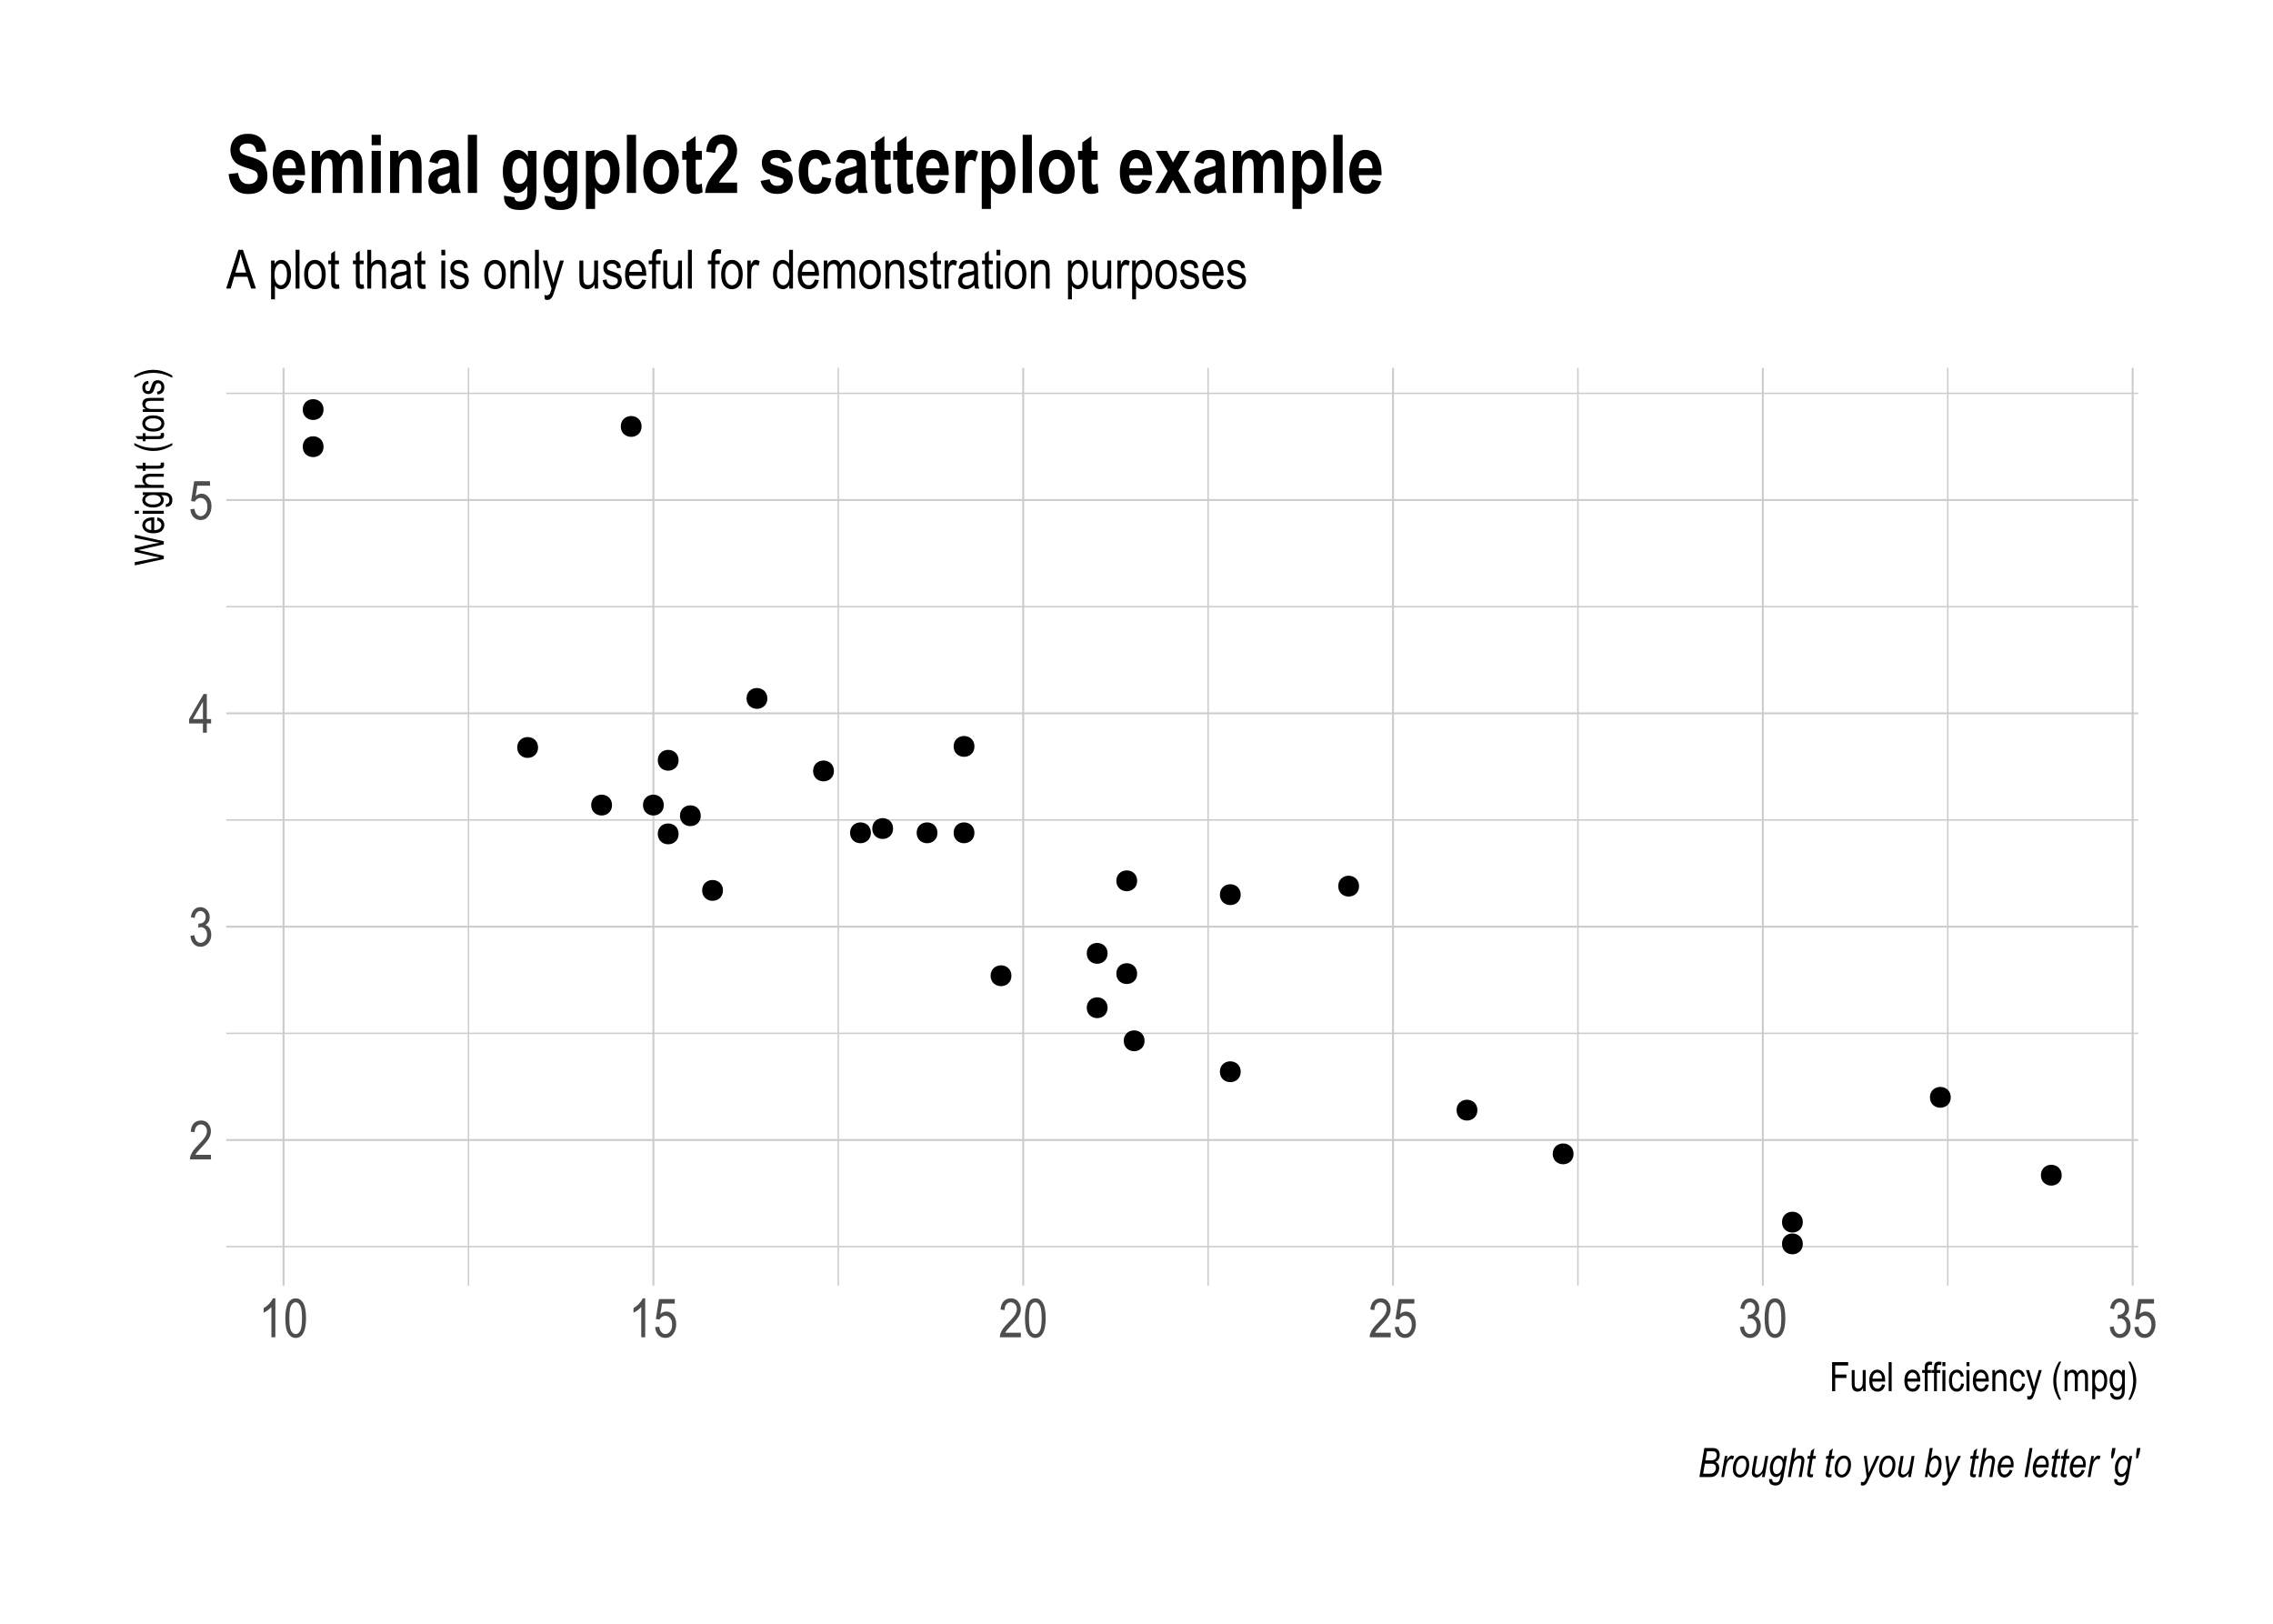 <?xml version="1.0" encoding="UTF-8"?>
<svg xmlns="http://www.w3.org/2000/svg" xmlns:xlink="http://www.w3.org/1999/xlink" width="504pt" height="360pt" viewBox="0 0 504 360" version="1.1">
<defs>
<g>
<symbol overflow="visible" id="glyph0-0">
<path style="stroke:none;" d="M 0.266 0 L 0.266 -7.5 L 2.531 -7.5 L 2.531 0 Z M 0.531 -0.312 L 2.266 -0.312 L 2.266 -7.25 L 0.531 -7.25 Z M 0.531 -0.312 "/>
</symbol>
<symbol overflow="visible" id="glyph0-1">
<path style="stroke:none;" d="M 4.953 -1.016 L 4.953 0 L 0.297 0 C 0.285 -0.406 0.41 -0.863 0.672 -1.375 C 0.93 -1.883 1.406 -2.484 2.094 -3.172 C 2.906 -3.984 3.438 -4.609 3.688 -5.047 C 3.938 -5.484 4.062 -5.891 4.062 -6.266 C 4.062 -6.703 3.93 -7.055 3.672 -7.328 C 3.41 -7.609 3.094 -7.75 2.719 -7.75 C 2.32 -7.75 1.992 -7.598 1.734 -7.297 C 1.473 -7.004 1.344 -6.582 1.344 -6.031 L 0.453 -6.141 C 0.516 -6.961 0.75 -7.582 1.156 -8 C 1.562 -8.414 2.094 -8.625 2.75 -8.625 C 3.469 -8.625 4.008 -8.379 4.375 -7.891 C 4.75 -7.41 4.938 -6.863 4.938 -6.25 C 4.938 -5.695 4.789 -5.172 4.5 -4.672 C 4.219 -4.172 3.672 -3.504 2.859 -2.672 C 2.348 -2.141 2.016 -1.773 1.859 -1.578 C 1.711 -1.391 1.594 -1.203 1.5 -1.016 Z M 4.953 -1.016 "/>
</symbol>
<symbol overflow="visible" id="glyph0-2">
<path style="stroke:none;" d="M 0.406 -2.266 L 1.266 -2.406 C 1.441 -1.281 1.895 -0.719 2.625 -0.719 C 3.02 -0.719 3.363 -0.883 3.656 -1.219 C 3.945 -1.551 4.094 -1.984 4.094 -2.516 C 4.094 -3.016 3.957 -3.414 3.688 -3.719 C 3.426 -4.031 3.102 -4.188 2.719 -4.188 C 2.551 -4.188 2.348 -4.145 2.109 -4.062 L 2.203 -5 L 2.344 -4.984 C 2.77 -4.984 3.113 -5.113 3.375 -5.375 C 3.645 -5.633 3.781 -5.984 3.781 -6.422 C 3.781 -6.828 3.664 -7.148 3.438 -7.391 C 3.219 -7.641 2.945 -7.766 2.625 -7.766 C 2.289 -7.766 2.008 -7.633 1.781 -7.375 C 1.551 -7.113 1.406 -6.727 1.344 -6.219 L 0.484 -6.406 C 0.598 -7.133 0.844 -7.688 1.219 -8.062 C 1.602 -8.438 2.066 -8.625 2.609 -8.625 C 3.18 -8.625 3.664 -8.41 4.062 -7.984 C 4.469 -7.566 4.672 -7.039 4.672 -6.406 C 4.672 -6.008 4.582 -5.66 4.406 -5.359 C 4.238 -5.055 4.004 -4.82 3.703 -4.656 C 3.984 -4.57 4.211 -4.441 4.391 -4.266 C 4.578 -4.086 4.727 -3.848 4.844 -3.547 C 4.957 -3.242 5.016 -2.906 5.016 -2.531 C 5.016 -1.75 4.781 -1.102 4.312 -0.594 C 3.844 -0.094 3.285 0.156 2.641 0.156 C 2.035 0.156 1.523 -0.062 1.109 -0.5 C 0.691 -0.938 0.457 -1.523 0.406 -2.266 Z M 0.406 -2.266 "/>
</symbol>
<symbol overflow="visible" id="glyph0-3">
<path style="stroke:none;" d="M 3.172 0 L 3.172 -2.062 L 0.109 -2.062 L 0.109 -3.031 L 3.328 -8.594 L 4.031 -8.594 L 4.031 -3.031 L 4.984 -3.031 L 4.984 -2.062 L 4.031 -2.062 L 4.031 0 Z M 3.172 -3.031 L 3.172 -6.891 L 0.969 -3.031 Z M 3.172 -3.031 "/>
</symbol>
<symbol overflow="visible" id="glyph0-4">
<path style="stroke:none;" d="M 0.391 -2.25 L 1.297 -2.344 C 1.367 -1.801 1.531 -1.395 1.781 -1.125 C 2.031 -0.852 2.316 -0.719 2.641 -0.719 C 3.055 -0.719 3.41 -0.906 3.703 -1.281 C 4.004 -1.664 4.156 -2.18 4.156 -2.828 C 4.156 -3.441 4.008 -3.914 3.719 -4.25 C 3.426 -4.594 3.066 -4.766 2.641 -4.766 C 2.379 -4.766 2.133 -4.691 1.906 -4.547 C 1.676 -4.398 1.492 -4.195 1.359 -3.938 L 0.547 -4.062 L 1.234 -8.469 L 4.734 -8.469 L 4.734 -7.469 L 1.922 -7.469 L 1.547 -5.156 C 1.961 -5.52 2.406 -5.703 2.875 -5.703 C 3.457 -5.703 3.969 -5.445 4.406 -4.938 C 4.844 -4.438 5.062 -3.758 5.062 -2.906 C 5.062 -2.07 4.844 -1.352 4.406 -0.75 C 3.969 -0.156 3.383 0.141 2.656 0.141 C 2.039 0.141 1.523 -0.066 1.109 -0.484 C 0.691 -0.91 0.453 -1.5 0.391 -2.25 Z M 0.391 -2.25 "/>
</symbol>
<symbol overflow="visible" id="glyph0-5">
<path style="stroke:none;" d="M 3.656 0 L 2.781 0 L 2.781 -6.719 C 2.582 -6.488 2.316 -6.25 1.984 -6 C 1.648 -5.758 1.344 -5.578 1.062 -5.453 L 1.062 -6.469 C 1.531 -6.738 1.945 -7.07 2.312 -7.469 C 2.676 -7.863 2.938 -8.25 3.094 -8.625 L 3.656 -8.625 Z M 3.656 0 "/>
</symbol>
<symbol overflow="visible" id="glyph0-6">
<path style="stroke:none;" d="M 0.391 -4.234 C 0.391 -5.68 0.582 -6.773 0.969 -7.516 C 1.363 -8.254 1.941 -8.625 2.703 -8.625 C 3.367 -8.625 3.895 -8.32 4.281 -7.719 C 4.75 -7 4.984 -5.836 4.984 -4.234 C 4.984 -2.805 4.789 -1.719 4.406 -0.969 C 4.02 -0.227 3.445 0.141 2.688 0.141 C 2.008 0.141 1.457 -0.188 1.031 -0.844 C 0.602 -1.5 0.391 -2.629 0.391 -4.234 Z M 1.281 -4.234 C 1.281 -2.836 1.41 -1.898 1.672 -1.422 C 1.941 -0.953 2.285 -0.719 2.703 -0.719 C 3.098 -0.719 3.426 -0.957 3.688 -1.438 C 3.957 -1.914 4.094 -2.848 4.094 -4.234 C 4.094 -5.629 3.957 -6.562 3.688 -7.031 C 3.426 -7.508 3.082 -7.75 2.656 -7.75 C 2.258 -7.75 1.93 -7.508 1.672 -7.031 C 1.41 -6.551 1.281 -5.617 1.281 -4.234 Z M 1.281 -4.234 "/>
</symbol>
<symbol overflow="visible" id="glyph1-0">
<path style="stroke:none;" d="M 0.188 0 L 0.188 -5.625 L 1.906 -5.625 L 1.906 0 Z M 0.406 -0.234 L 1.703 -0.234 L 1.703 -5.438 L 0.406 -5.438 Z M 0.406 -0.234 "/>
</symbol>
<symbol overflow="visible" id="glyph1-1">
<path style="stroke:none;" d="M 0.625 0 L 0.625 -6.438 L 4.188 -6.438 L 4.188 -5.688 L 1.312 -5.688 L 1.312 -3.688 L 3.797 -3.688 L 3.797 -2.922 L 1.312 -2.922 L 1.312 0 Z M 0.625 0 "/>
</symbol>
<symbol overflow="visible" id="glyph1-2">
<path style="stroke:none;" d="M 2.984 0 L 2.984 -0.688 C 2.836 -0.426 2.66 -0.227 2.453 -0.094 C 2.254 0.039 2.023 0.109 1.766 0.109 C 1.461 0.109 1.203 0.031 0.984 -0.125 C 0.773 -0.289 0.633 -0.5 0.562 -0.75 C 0.5 -1 0.469 -1.344 0.469 -1.781 L 0.469 -4.672 L 1.109 -4.672 L 1.109 -2.078 C 1.109 -1.598 1.129 -1.273 1.172 -1.109 C 1.223 -0.953 1.312 -0.82 1.438 -0.719 C 1.57 -0.625 1.723 -0.578 1.891 -0.578 C 2.203 -0.578 2.457 -0.703 2.656 -0.953 C 2.82 -1.172 2.906 -1.578 2.906 -2.172 L 2.906 -4.672 L 3.562 -4.672 L 3.562 0 Z M 2.984 0 "/>
</symbol>
<symbol overflow="visible" id="glyph1-3">
<path style="stroke:none;" d="M 3.094 -1.5 L 3.766 -1.406 C 3.648 -0.906 3.445 -0.523 3.156 -0.266 C 2.863 -0.016 2.504 0.109 2.078 0.109 C 1.535 0.109 1.094 -0.094 0.75 -0.5 C 0.414 -0.914 0.25 -1.516 0.25 -2.297 C 0.25 -3.098 0.414 -3.707 0.75 -4.125 C 1.094 -4.551 1.523 -4.766 2.047 -4.766 C 2.547 -4.766 2.957 -4.555 3.281 -4.141 C 3.613 -3.734 3.781 -3.133 3.781 -2.344 L 3.781 -2.125 L 0.922 -2.125 C 0.953 -1.602 1.07 -1.207 1.281 -0.938 C 1.5 -0.676 1.766 -0.547 2.078 -0.547 C 2.566 -0.547 2.906 -0.863 3.094 -1.5 Z M 0.969 -2.781 L 3.094 -2.781 C 3.062 -3.188 2.977 -3.488 2.844 -3.688 C 2.633 -3.977 2.367 -4.125 2.047 -4.125 C 1.754 -4.125 1.504 -4 1.297 -3.75 C 1.098 -3.508 0.988 -3.188 0.969 -2.781 Z M 0.969 -2.781 "/>
</symbol>
<symbol overflow="visible" id="glyph1-4">
<path style="stroke:none;" d="M 0.453 0 L 0.453 -6.438 L 1.109 -6.438 L 1.109 0 Z M 0.453 0 "/>
</symbol>
<symbol overflow="visible" id="glyph1-5">
<path style="stroke:none;" d=""/>
</symbol>
<symbol overflow="visible" id="glyph1-6">
<path style="stroke:none;" d="M 0.656 0 L 0.656 -4.047 L 0.078 -4.047 L 0.078 -4.672 L 0.656 -4.672 L 0.656 -5.156 C 0.656 -5.531 0.691 -5.805 0.766 -5.984 C 0.848 -6.172 0.969 -6.312 1.125 -6.406 C 1.281 -6.5 1.477 -6.547 1.719 -6.547 C 1.895 -6.547 2.098 -6.52 2.328 -6.469 L 2.219 -5.781 C 2.082 -5.812 1.957 -5.828 1.844 -5.828 C 1.645 -5.828 1.504 -5.773 1.422 -5.672 C 1.336 -5.578 1.297 -5.383 1.297 -5.094 L 1.297 -4.672 L 2.047 -4.672 L 2.047 -4.047 L 1.297 -4.047 L 1.297 0 Z M 0.656 0 "/>
</symbol>
<symbol overflow="visible" id="glyph1-7">
<path style="stroke:none;" d="M 0.469 -5.531 L 0.469 -6.438 L 1.125 -6.438 L 1.125 -5.531 Z M 0.469 0 L 0.469 -4.672 L 1.125 -4.672 L 1.125 0 Z M 0.469 0 "/>
</symbol>
<symbol overflow="visible" id="glyph1-8">
<path style="stroke:none;" d="M 2.984 -1.703 L 3.625 -1.609 C 3.551 -1.055 3.363 -0.629 3.062 -0.328 C 2.77 -0.035 2.422 0.109 2.016 0.109 C 1.504 0.109 1.086 -0.094 0.766 -0.5 C 0.441 -0.914 0.281 -1.531 0.281 -2.344 C 0.281 -3.156 0.441 -3.758 0.766 -4.156 C 1.098 -4.562 1.52 -4.766 2.031 -4.766 C 2.426 -4.766 2.758 -4.641 3.031 -4.391 C 3.301 -4.148 3.477 -3.785 3.562 -3.297 L 2.922 -3.172 C 2.859 -3.492 2.75 -3.734 2.594 -3.891 C 2.445 -4.047 2.27 -4.125 2.062 -4.125 C 1.738 -4.125 1.473 -3.984 1.266 -3.703 C 1.055 -3.422 0.953 -2.969 0.953 -2.344 C 0.953 -1.707 1.051 -1.25 1.25 -0.969 C 1.445 -0.688 1.703 -0.547 2.016 -0.547 C 2.266 -0.547 2.473 -0.641 2.641 -0.828 C 2.816 -1.016 2.93 -1.305 2.984 -1.703 Z M 2.984 -1.703 "/>
</symbol>
<symbol overflow="visible" id="glyph1-9">
<path style="stroke:none;" d="M 0.469 0 L 0.469 -4.672 L 1.062 -4.672 L 1.062 -4 C 1.195 -4.258 1.363 -4.453 1.562 -4.578 C 1.77 -4.703 2.008 -4.766 2.281 -4.766 C 2.477 -4.766 2.664 -4.723 2.844 -4.641 C 3.02 -4.566 3.16 -4.461 3.266 -4.328 C 3.367 -4.203 3.445 -4.035 3.5 -3.828 C 3.562 -3.617 3.594 -3.301 3.594 -2.875 L 3.594 0 L 2.938 0 L 2.938 -2.844 C 2.938 -3.188 2.906 -3.438 2.844 -3.594 C 2.789 -3.75 2.703 -3.867 2.578 -3.953 C 2.453 -4.047 2.305 -4.094 2.141 -4.094 C 1.828 -4.094 1.578 -3.973 1.391 -3.734 C 1.211 -3.504 1.125 -3.109 1.125 -2.547 L 1.125 0 Z M 0.469 0 "/>
</symbol>
<symbol overflow="visible" id="glyph1-10">
<path style="stroke:none;" d="M 0.453 1.797 L 0.391 1.062 C 0.535 1.102 0.656 1.125 0.75 1.125 C 0.895 1.125 1.008 1.094 1.094 1.031 C 1.188 0.977 1.258 0.895 1.312 0.781 C 1.332 0.738 1.422 0.484 1.578 0.016 L 0.125 -4.672 L 0.812 -4.672 L 1.625 -1.969 C 1.719 -1.625 1.805 -1.266 1.891 -0.891 C 1.961 -1.242 2.051 -1.598 2.156 -1.953 L 2.969 -4.672 L 3.625 -4.672 L 2.172 0.078 C 1.984 0.691 1.832 1.102 1.719 1.312 C 1.613 1.52 1.488 1.664 1.344 1.75 C 1.207 1.844 1.051 1.891 0.875 1.891 C 0.75 1.891 0.609 1.859 0.453 1.797 Z M 0.453 1.797 "/>
</symbol>
<symbol overflow="visible" id="glyph1-11">
<path style="stroke:none;" d="M 1.719 1.891 C 1.395 1.391 1.098 0.77 0.828 0.031 C 0.566 -0.707 0.438 -1.5 0.438 -2.344 C 0.438 -3.758 0.863 -5.16 1.719 -6.547 L 2.188 -6.547 C 1.863 -5.859 1.641 -5.32 1.516 -4.938 C 1.391 -4.562 1.289 -4.145 1.219 -3.688 C 1.145 -3.238 1.109 -2.785 1.109 -2.328 C 1.109 -0.922 1.469 0.484 2.188 1.891 Z M 1.719 1.891 "/>
</symbol>
<symbol overflow="visible" id="glyph1-12">
<path style="stroke:none;" d="M 0.484 0 L 0.484 -4.672 L 1.062 -4.672 L 1.062 -4.016 C 1.188 -4.254 1.348 -4.438 1.547 -4.562 C 1.754 -4.695 1.977 -4.766 2.219 -4.766 C 2.488 -4.766 2.719 -4.695 2.906 -4.562 C 3.094 -4.426 3.227 -4.223 3.312 -3.953 C 3.457 -4.223 3.629 -4.426 3.828 -4.562 C 4.023 -4.695 4.242 -4.766 4.484 -4.766 C 4.848 -4.766 5.133 -4.641 5.344 -4.391 C 5.562 -4.148 5.672 -3.754 5.672 -3.203 L 5.672 0 L 5.016 0 L 5.016 -2.938 C 5.016 -3.27 4.988 -3.504 4.938 -3.641 C 4.895 -3.785 4.816 -3.895 4.703 -3.969 C 4.598 -4.051 4.477 -4.094 4.344 -4.094 C 4.07 -4.094 3.848 -3.977 3.672 -3.75 C 3.492 -3.531 3.406 -3.188 3.406 -2.719 L 3.406 0 L 2.75 0 L 2.75 -3.031 C 2.75 -3.414 2.691 -3.688 2.578 -3.844 C 2.461 -4.008 2.301 -4.094 2.094 -4.094 C 1.789 -4.094 1.551 -3.973 1.375 -3.734 C 1.207 -3.492 1.125 -3.055 1.125 -2.422 L 1.125 0 Z M 0.484 0 "/>
</symbol>
<symbol overflow="visible" id="glyph1-13">
<path style="stroke:none;" d="M 0.469 1.781 L 0.469 -4.672 L 1.062 -4.672 L 1.062 -4.062 C 1.207 -4.312 1.367 -4.488 1.547 -4.594 C 1.734 -4.707 1.941 -4.766 2.172 -4.766 C 2.473 -4.766 2.742 -4.676 2.984 -4.5 C 3.234 -4.32 3.43 -4.051 3.578 -3.688 C 3.723 -3.32 3.797 -2.883 3.797 -2.375 C 3.797 -1.582 3.629 -0.969 3.297 -0.531 C 2.961 -0.102 2.57 0.109 2.125 0.109 C 1.926 0.109 1.738 0.055 1.562 -0.047 C 1.395 -0.148 1.25 -0.297 1.125 -0.484 L 1.125 1.781 Z M 1.062 -2.312 C 1.062 -1.707 1.16 -1.258 1.359 -0.969 C 1.566 -0.688 1.812 -0.547 2.094 -0.547 C 2.375 -0.547 2.617 -0.691 2.828 -0.984 C 3.035 -1.285 3.141 -1.742 3.141 -2.359 C 3.141 -2.973 3.035 -3.426 2.828 -3.719 C 2.629 -4.008 2.383 -4.156 2.094 -4.156 C 1.832 -4.156 1.594 -3.992 1.375 -3.672 C 1.164 -3.359 1.062 -2.906 1.062 -2.312 Z M 1.062 -2.312 "/>
</symbol>
<symbol overflow="visible" id="glyph1-14">
<path style="stroke:none;" d="M 0.359 0.391 L 0.984 0.5 C 1.016 0.75 1.102 0.93 1.25 1.047 C 1.395 1.172 1.598 1.234 1.859 1.234 C 2.141 1.234 2.363 1.164 2.531 1.031 C 2.707 0.895 2.828 0.691 2.891 0.422 C 2.922 0.266 2.938 -0.078 2.938 -0.609 C 2.801 -0.41 2.645 -0.258 2.469 -0.156 C 2.289 -0.051 2.094 0 1.875 0 C 1.426 0 1.051 -0.191 0.75 -0.578 C 0.395 -1.023 0.219 -1.625 0.219 -2.375 C 0.219 -2.875 0.297 -3.312 0.453 -3.688 C 0.609 -4.062 0.805 -4.332 1.047 -4.5 C 1.297 -4.676 1.578 -4.766 1.891 -4.766 C 2.109 -4.766 2.312 -4.707 2.5 -4.594 C 2.688 -4.488 2.852 -4.328 3 -4.109 L 3 -4.672 L 3.594 -4.672 L 3.594 -0.641 C 3.594 0.078 3.535 0.586 3.422 0.891 C 3.305 1.203 3.113 1.445 2.844 1.625 C 2.57 1.801 2.25 1.891 1.875 1.891 C 1.383 1.891 1.004 1.754 0.734 1.484 C 0.473 1.223 0.348 0.859 0.359 0.391 Z M 0.891 -2.422 C 0.891 -1.805 0.988 -1.359 1.188 -1.078 C 1.395 -0.797 1.645 -0.656 1.938 -0.656 C 2.227 -0.656 2.477 -0.789 2.688 -1.062 C 2.895 -1.344 3 -1.781 3 -2.375 C 3 -2.969 2.891 -3.406 2.672 -3.688 C 2.461 -3.977 2.207 -4.125 1.906 -4.125 C 1.633 -4.125 1.395 -3.977 1.188 -3.688 C 0.988 -3.406 0.891 -2.984 0.891 -2.422 Z M 0.891 -2.422 "/>
</symbol>
<symbol overflow="visible" id="glyph1-15">
<path style="stroke:none;" d="M 0.734 1.891 L 0.266 1.891 C 0.984 0.484 1.344 -0.922 1.344 -2.328 C 1.344 -2.785 1.305 -3.238 1.234 -3.688 C 1.16 -4.145 1.062 -4.562 0.938 -4.938 C 0.82 -5.32 0.598 -5.859 0.266 -6.547 L 0.734 -6.547 C 1.586 -5.16 2.016 -3.758 2.016 -2.344 C 2.016 -1.52 1.883 -0.738 1.625 0 C 1.375 0.727 1.078 1.359 0.734 1.891 Z M 0.734 1.891 "/>
</symbol>
<symbol overflow="visible" id="glyph2-0">
<path style="stroke:none;" d="M 0 -0.188 L -5.625 -0.188 L -5.625 -1.906 L 0 -1.906 Z M -0.234 -0.406 L -0.234 -1.703 L -5.438 -1.703 L -5.438 -0.406 Z M -0.234 -0.406 "/>
</symbol>
<symbol overflow="visible" id="glyph2-1">
<path style="stroke:none;" d="M 0 -1.5 L -6.438 -0.094 L -6.438 -0.812 L -2.219 -1.625 C -1.781 -1.707 -1.344 -1.781 -0.906 -1.844 L -2.094 -2.078 L -6.438 -3.094 L -6.438 -3.938 L -3.188 -4.688 C -2.383 -4.875 -1.625 -5.016 -0.906 -5.109 C -1.32 -5.172 -1.785 -5.254 -2.297 -5.359 L -6.438 -6.188 L -6.438 -6.891 L 0 -5.438 L 0 -4.766 L -4.906 -3.656 L -5.672 -3.484 C -5.391 -3.441 -5.133 -3.391 -4.906 -3.328 L 0 -2.219 Z M 0 -1.5 "/>
</symbol>
<symbol overflow="visible" id="glyph2-2">
<path style="stroke:none;" d="M -1.5 -3.094 L -1.406 -3.766 C -0.906 -3.648 -0.523 -3.445 -0.266 -3.156 C -0.016 -2.863 0.109 -2.504 0.109 -2.078 C 0.109 -1.535 -0.094 -1.094 -0.5 -0.75 C -0.914 -0.414 -1.516 -0.25 -2.297 -0.25 C -3.098 -0.25 -3.707 -0.414 -4.125 -0.75 C -4.551 -1.094 -4.766 -1.523 -4.766 -2.047 C -4.766 -2.547 -4.555 -2.957 -4.141 -3.281 C -3.734 -3.613 -3.133 -3.781 -2.344 -3.781 L -2.125 -3.781 L -2.125 -0.922 C -1.602 -0.953 -1.207 -1.07 -0.938 -1.281 C -0.676 -1.5 -0.547 -1.766 -0.547 -2.078 C -0.547 -2.566 -0.863 -2.906 -1.5 -3.094 Z M -2.781 -0.969 L -2.781 -3.094 C -3.188 -3.062 -3.488 -2.977 -3.688 -2.844 C -3.977 -2.633 -4.125 -2.367 -4.125 -2.047 C -4.125 -1.754 -4 -1.504 -3.75 -1.297 C -3.508 -1.098 -3.188 -0.988 -2.781 -0.969 Z M -2.781 -0.969 "/>
</symbol>
<symbol overflow="visible" id="glyph2-3">
<path style="stroke:none;" d="M -5.531 -0.469 L -6.438 -0.469 L -6.438 -1.125 L -5.531 -1.125 Z M 0 -0.469 L -4.672 -0.469 L -4.672 -1.125 L 0 -1.125 Z M 0 -0.469 "/>
</symbol>
<symbol overflow="visible" id="glyph2-4">
<path style="stroke:none;" d="M 0.391 -0.359 L 0.5 -0.984 C 0.75 -1.016 0.93 -1.102 1.047 -1.25 C 1.172 -1.395 1.234 -1.598 1.234 -1.859 C 1.234 -2.141 1.164 -2.363 1.031 -2.531 C 0.895 -2.707 0.691 -2.828 0.422 -2.891 C 0.266 -2.922 -0.078 -2.938 -0.609 -2.938 C -0.41 -2.801 -0.258 -2.645 -0.156 -2.469 C -0.051 -2.289 0 -2.094 0 -1.875 C 0 -1.426 -0.191 -1.051 -0.578 -0.75 C -1.023 -0.395 -1.625 -0.219 -2.375 -0.219 C -2.875 -0.219 -3.312 -0.297 -3.688 -0.453 C -4.062 -0.609 -4.332 -0.805 -4.5 -1.047 C -4.676 -1.297 -4.766 -1.578 -4.766 -1.891 C -4.766 -2.109 -4.707 -2.312 -4.594 -2.5 C -4.488 -2.688 -4.328 -2.852 -4.109 -3 L -4.672 -3 L -4.672 -3.594 L -0.641 -3.594 C 0.078 -3.594 0.586 -3.535 0.891 -3.422 C 1.203 -3.305 1.445 -3.113 1.625 -2.844 C 1.801 -2.57 1.891 -2.25 1.891 -1.875 C 1.891 -1.383 1.754 -1.004 1.484 -0.734 C 1.223 -0.473 0.859 -0.348 0.391 -0.359 Z M -2.422 -0.891 C -1.805 -0.891 -1.359 -0.988 -1.078 -1.188 C -0.797 -1.395 -0.656 -1.645 -0.656 -1.938 C -0.656 -2.227 -0.789 -2.477 -1.062 -2.688 C -1.344 -2.895 -1.781 -3 -2.375 -3 C -2.969 -3 -3.406 -2.891 -3.688 -2.672 C -3.977 -2.461 -4.125 -2.207 -4.125 -1.906 C -4.125 -1.633 -3.977 -1.395 -3.688 -1.188 C -3.406 -0.988 -2.984 -0.891 -2.422 -0.891 Z M -2.422 -0.891 "/>
</symbol>
<symbol overflow="visible" id="glyph2-5">
<path style="stroke:none;" d="M 0 -0.469 L -6.438 -0.469 L -6.438 -1.125 L -4.125 -1.125 C -4.344 -1.27 -4.504 -1.438 -4.609 -1.625 C -4.711 -1.82 -4.766 -2.035 -4.766 -2.266 C -4.766 -2.68 -4.633 -3.004 -4.375 -3.234 C -4.125 -3.473 -3.648 -3.594 -2.953 -3.594 L 0 -3.594 L 0 -2.938 L -2.953 -2.938 C -3.359 -2.938 -3.648 -2.863 -3.828 -2.719 C -4.004 -2.582 -4.094 -2.391 -4.094 -2.141 C -4.094 -1.859 -3.977 -1.617 -3.75 -1.422 C -3.531 -1.223 -3.129 -1.125 -2.547 -1.125 L 0 -1.125 Z M 0 -0.469 "/>
</symbol>
<symbol overflow="visible" id="glyph2-6">
<path style="stroke:none;" d="M -0.703 -1.922 L -0.016 -2.016 C 0.035 -1.828 0.062 -1.664 0.062 -1.531 C 0.062 -1.301 0.02 -1.117 -0.062 -0.984 C -0.156 -0.848 -0.281 -0.754 -0.438 -0.703 C -0.594 -0.648 -0.898 -0.625 -1.359 -0.625 L -4.047 -0.625 L -4.047 -0.141 L -4.672 -0.141 L -4.672 -0.625 L -5.828 -0.625 L -6.297 -1.266 L -4.672 -1.266 L -4.672 -1.922 L -4.047 -1.922 L -4.047 -1.266 L -1.328 -1.266 C -1.066 -1.266 -0.898 -1.285 -0.828 -1.328 C -0.723 -1.379 -0.672 -1.484 -0.672 -1.641 C -0.672 -1.711 -0.68 -1.805 -0.703 -1.922 Z M -0.703 -1.922 "/>
</symbol>
<symbol overflow="visible" id="glyph2-7">
<path style="stroke:none;" d=""/>
</symbol>
<symbol overflow="visible" id="glyph2-8">
<path style="stroke:none;" d="M 1.891 -1.719 C 1.391 -1.395 0.77 -1.098 0.031 -0.828 C -0.707 -0.566 -1.5 -0.438 -2.344 -0.438 C -3.758 -0.438 -5.16 -0.863 -6.547 -1.719 L -6.547 -2.188 C -5.859 -1.863 -5.32 -1.641 -4.938 -1.516 C -4.562 -1.391 -4.145 -1.289 -3.688 -1.219 C -3.238 -1.145 -2.785 -1.109 -2.328 -1.109 C -0.922 -1.109 0.484 -1.469 1.891 -2.188 Z M 1.891 -1.719 "/>
</symbol>
<symbol overflow="visible" id="glyph2-9">
<path style="stroke:none;" d="M -2.328 -0.234 C -3.141 -0.234 -3.75 -0.398 -4.156 -0.734 C -4.562 -1.078 -4.766 -1.508 -4.766 -2.031 C -4.766 -2.539 -4.562 -2.961 -4.156 -3.297 C -3.75 -3.641 -3.156 -3.812 -2.375 -3.812 C -1.539 -3.812 -0.914 -3.645 -0.5 -3.312 C -0.094 -2.977 0.109 -2.551 0.109 -2.031 C 0.109 -1.508 -0.094 -1.078 -0.5 -0.734 C -0.914 -0.398 -1.523 -0.234 -2.328 -0.234 Z M -2.328 -0.891 C -1.723 -0.891 -1.273 -1 -0.984 -1.219 C -0.691 -1.445 -0.547 -1.723 -0.547 -2.047 C -0.547 -2.348 -0.691 -2.609 -0.984 -2.828 C -1.285 -3.047 -1.734 -3.156 -2.328 -3.156 C -2.93 -3.156 -3.379 -3.047 -3.672 -2.828 C -3.973 -2.609 -4.125 -2.336 -4.125 -2.016 C -4.125 -1.703 -3.973 -1.438 -3.672 -1.219 C -3.379 -1 -2.93 -0.891 -2.328 -0.891 Z M -2.328 -0.891 "/>
</symbol>
<symbol overflow="visible" id="glyph2-10">
<path style="stroke:none;" d="M 0 -0.469 L -4.672 -0.469 L -4.672 -1.062 L -4 -1.062 C -4.258 -1.195 -4.453 -1.363 -4.578 -1.562 C -4.703 -1.77 -4.766 -2.008 -4.766 -2.281 C -4.766 -2.477 -4.723 -2.664 -4.641 -2.844 C -4.566 -3.02 -4.461 -3.16 -4.328 -3.266 C -4.203 -3.367 -4.035 -3.445 -3.828 -3.5 C -3.617 -3.562 -3.301 -3.594 -2.875 -3.594 L 0 -3.594 L 0 -2.938 L -2.844 -2.938 C -3.188 -2.938 -3.438 -2.906 -3.594 -2.844 C -3.75 -2.789 -3.867 -2.703 -3.953 -2.578 C -4.047 -2.453 -4.094 -2.305 -4.094 -2.141 C -4.094 -1.828 -3.973 -1.578 -3.734 -1.391 C -3.504 -1.211 -3.109 -1.125 -2.547 -1.125 L 0 -1.125 Z M 0 -0.469 "/>
</symbol>
<symbol overflow="visible" id="glyph2-11">
<path style="stroke:none;" d="M -1.391 -0.234 L -1.516 -0.875 C -1.191 -0.906 -0.945 -1.004 -0.781 -1.172 C -0.625 -1.348 -0.547 -1.578 -0.547 -1.859 C -0.547 -2.141 -0.613 -2.359 -0.75 -2.516 C -0.895 -2.672 -1.07 -2.75 -1.281 -2.75 C -1.469 -2.75 -1.613 -2.68 -1.719 -2.547 C -1.781 -2.453 -1.867 -2.234 -1.984 -1.891 C -2.129 -1.379 -2.254 -1.039 -2.359 -0.875 C -2.473 -0.707 -2.617 -0.578 -2.797 -0.484 C -2.984 -0.391 -3.191 -0.344 -3.422 -0.344 C -3.828 -0.344 -4.148 -0.469 -4.391 -0.719 C -4.641 -0.977 -4.766 -1.332 -4.766 -1.781 C -4.766 -2.062 -4.711 -2.312 -4.609 -2.531 C -4.516 -2.75 -4.379 -2.91 -4.203 -3.016 C -4.035 -3.129 -3.789 -3.211 -3.469 -3.266 L -3.359 -2.625 C -3.867 -2.57 -4.125 -2.297 -4.125 -1.797 C -4.125 -1.516 -4.066 -1.305 -3.953 -1.172 C -3.836 -1.035 -3.691 -0.969 -3.516 -0.969 C -3.348 -0.969 -3.211 -1.031 -3.109 -1.156 C -3.055 -1.238 -2.961 -1.473 -2.828 -1.859 C -2.66 -2.398 -2.523 -2.75 -2.422 -2.906 C -2.316 -3.062 -2.176 -3.18 -2 -3.266 C -1.832 -3.359 -1.629 -3.406 -1.391 -3.406 C -0.941 -3.406 -0.578 -3.266 -0.297 -2.984 C -0.023 -2.703 0.109 -2.316 0.109 -1.828 C 0.109 -0.91 -0.391 -0.379 -1.391 -0.234 Z M -1.391 -0.234 "/>
</symbol>
<symbol overflow="visible" id="glyph2-12">
<path style="stroke:none;" d="M 1.891 -0.734 L 1.891 -0.266 C 0.484 -0.984 -0.922 -1.344 -2.328 -1.344 C -2.785 -1.344 -3.238 -1.305 -3.688 -1.234 C -4.145 -1.16 -4.562 -1.062 -4.938 -0.938 C -5.32 -0.82 -5.859 -0.598 -6.547 -0.266 L -6.547 -0.734 C -5.16 -1.586 -3.758 -2.016 -2.344 -2.016 C -1.52 -2.016 -0.738 -1.883 0 -1.625 C 0.727 -1.375 1.359 -1.078 1.891 -0.734 Z M 1.891 -0.734 "/>
</symbol>
<symbol overflow="visible" id="glyph3-0">
<path style="stroke:none;" d="M 0.266 0 L 0.266 -7.5 L 2.531 -7.5 L 2.531 0 Z M 0.531 -0.312 L 2.266 -0.312 L 2.266 -7.25 L 0.531 -7.25 Z M 0.531 -0.312 "/>
</symbol>
<symbol overflow="visible" id="glyph3-1">
<path style="stroke:none;" d="M -0.016 0 L 2.703 -8.594 L 3.703 -8.594 L 6.578 0 L 5.516 0 L 4.688 -2.609 L 1.75 -2.609 L 0.984 0 Z M 2.016 -3.531 L 4.406 -3.531 L 3.672 -5.906 C 3.441 -6.633 3.273 -7.227 3.172 -7.688 C 3.086 -7.133 2.961 -6.586 2.797 -6.047 Z M 2.016 -3.531 "/>
</symbol>
<symbol overflow="visible" id="glyph3-2">
<path style="stroke:none;" d=""/>
</symbol>
<symbol overflow="visible" id="glyph3-3">
<path style="stroke:none;" d="M 0.641 2.391 L 0.641 -6.219 L 1.422 -6.219 L 1.422 -5.422 C 1.617 -5.754 1.836 -5.992 2.078 -6.141 C 2.316 -6.285 2.586 -6.359 2.891 -6.359 C 3.297 -6.359 3.66 -6.238 3.984 -6 C 4.305 -5.77 4.566 -5.41 4.766 -4.922 C 4.961 -4.43 5.062 -3.848 5.062 -3.172 C 5.062 -2.109 4.836 -1.289 4.391 -0.719 C 3.953 -0.145 3.438 0.141 2.844 0.141 C 2.57 0.141 2.32 0.07 2.094 -0.062 C 1.863 -0.195 1.664 -0.391 1.5 -0.641 L 1.5 2.391 Z M 1.406 -3.078 C 1.406 -2.273 1.539 -1.68 1.812 -1.297 C 2.082 -0.922 2.41 -0.734 2.797 -0.734 C 3.16 -0.734 3.477 -0.926 3.75 -1.312 C 4.031 -1.707 4.172 -2.316 4.172 -3.141 C 4.172 -3.953 4.035 -4.551 3.766 -4.938 C 3.504 -5.332 3.18 -5.531 2.797 -5.531 C 2.441 -5.531 2.117 -5.32 1.828 -4.906 C 1.547 -4.488 1.406 -3.879 1.406 -3.078 Z M 1.406 -3.078 "/>
</symbol>
<symbol overflow="visible" id="glyph3-4">
<path style="stroke:none;" d="M 0.609 0 L 0.609 -8.594 L 1.469 -8.594 L 1.469 0 Z M 0.609 0 "/>
</symbol>
<symbol overflow="visible" id="glyph3-5">
<path style="stroke:none;" d="M 0.312 -3.109 C 0.312 -4.18 0.535 -4.988 0.984 -5.531 C 1.441 -6.082 2.016 -6.359 2.703 -6.359 C 3.379 -6.359 3.945 -6.082 4.406 -5.531 C 4.863 -4.988 5.094 -4.203 5.094 -3.172 C 5.094 -2.055 4.867 -1.223 4.422 -0.672 C 3.973 -0.129 3.398 0.141 2.703 0.141 C 2.016 0.141 1.441 -0.129 0.984 -0.672 C 0.535 -1.223 0.312 -2.035 0.312 -3.109 Z M 1.203 -3.109 C 1.203 -2.305 1.348 -1.707 1.641 -1.312 C 1.93 -0.926 2.289 -0.734 2.719 -0.734 C 3.125 -0.734 3.473 -0.93 3.766 -1.328 C 4.055 -1.723 4.203 -2.316 4.203 -3.109 C 4.203 -3.91 4.055 -4.504 3.766 -4.891 C 3.473 -5.285 3.109 -5.484 2.672 -5.484 C 2.266 -5.484 1.914 -5.285 1.625 -4.891 C 1.344 -4.504 1.203 -3.91 1.203 -3.109 Z M 1.203 -3.109 "/>
</symbol>
<symbol overflow="visible" id="glyph3-6">
<path style="stroke:none;" d="M 2.562 -0.938 L 2.672 -0.016 C 2.441 0.047 2.227 0.078 2.031 0.078 C 1.727 0.078 1.484 0.02 1.297 -0.094 C 1.117 -0.219 0.992 -0.379 0.922 -0.578 C 0.859 -0.785 0.828 -1.203 0.828 -1.828 L 0.828 -5.406 L 0.188 -5.406 L 0.188 -6.219 L 0.828 -6.219 L 0.828 -7.766 L 1.688 -8.391 L 1.688 -6.219 L 2.562 -6.219 L 2.562 -5.406 L 1.688 -5.406 L 1.688 -1.766 C 1.688 -1.43 1.711 -1.211 1.766 -1.109 C 1.836 -0.973 1.977 -0.906 2.188 -0.906 C 2.281 -0.906 2.406 -0.914 2.562 -0.938 Z M 2.562 -0.938 "/>
</symbol>
<symbol overflow="visible" id="glyph3-7">
<path style="stroke:none;" d="M 0.641 0 L 0.641 -8.594 L 1.5 -8.594 L 1.5 -5.516 C 1.695 -5.797 1.922 -6.004 2.172 -6.141 C 2.43 -6.285 2.719 -6.359 3.031 -6.359 C 3.57 -6.359 4 -6.188 4.312 -5.844 C 4.625 -5.5 4.781 -4.863 4.781 -3.938 L 4.781 0 L 3.922 0 L 3.922 -3.938 C 3.922 -4.477 3.828 -4.863 3.641 -5.094 C 3.453 -5.332 3.188 -5.453 2.844 -5.453 C 2.469 -5.453 2.148 -5.301 1.891 -5 C 1.629 -4.695 1.5 -4.164 1.5 -3.406 L 1.5 0 Z M 0.641 0 "/>
</symbol>
<symbol overflow="visible" id="glyph3-8">
<path style="stroke:none;" d="M 3.969 -0.766 C 3.676 -0.461 3.375 -0.234 3.062 -0.078 C 2.75 0.066 2.426 0.141 2.094 0.141 C 1.562 0.141 1.133 -0.02 0.812 -0.344 C 0.5 -0.664 0.344 -1.098 0.344 -1.641 C 0.344 -1.992 0.414 -2.305 0.562 -2.578 C 0.707 -2.859 0.91 -3.078 1.172 -3.234 C 1.43 -3.391 1.82 -3.508 2.344 -3.594 C 3.051 -3.688 3.566 -3.805 3.891 -3.953 L 3.891 -4.219 C 3.891 -4.645 3.816 -4.941 3.672 -5.109 C 3.453 -5.359 3.117 -5.484 2.672 -5.484 C 2.273 -5.484 1.977 -5.398 1.781 -5.234 C 1.582 -5.078 1.438 -4.77 1.344 -4.312 L 0.484 -4.453 C 0.609 -5.117 0.852 -5.602 1.219 -5.906 C 1.594 -6.207 2.125 -6.359 2.812 -6.359 C 3.344 -6.359 3.758 -6.258 4.062 -6.062 C 4.375 -5.863 4.566 -5.613 4.641 -5.312 C 4.723 -5.02 4.766 -4.586 4.766 -4.016 L 4.766 -2.609 C 4.766 -1.617 4.781 -0.992 4.812 -0.734 C 4.852 -0.484 4.93 -0.238 5.047 0 L 4.141 0 C 4.047 -0.219 3.988 -0.473 3.969 -0.766 Z M 3.891 -3.125 C 3.578 -2.969 3.109 -2.832 2.484 -2.719 C 2.117 -2.656 1.863 -2.582 1.719 -2.5 C 1.57 -2.426 1.457 -2.316 1.375 -2.172 C 1.301 -2.023 1.266 -1.859 1.266 -1.672 C 1.266 -1.367 1.352 -1.129 1.531 -0.953 C 1.719 -0.773 1.973 -0.688 2.297 -0.688 C 2.609 -0.688 2.891 -0.766 3.141 -0.922 C 3.391 -1.086 3.578 -1.301 3.703 -1.562 C 3.828 -1.832 3.891 -2.223 3.891 -2.734 Z M 3.891 -3.125 "/>
</symbol>
<symbol overflow="visible" id="glyph3-9">
<path style="stroke:none;" d="M 0.641 -7.375 L 0.641 -8.594 L 1.5 -8.594 L 1.5 -7.375 Z M 0.641 0 L 0.641 -6.219 L 1.5 -6.219 L 1.5 0 Z M 0.641 0 "/>
</symbol>
<symbol overflow="visible" id="glyph3-10">
<path style="stroke:none;" d="M 0.312 -1.859 L 1.156 -2.016 C 1.207 -1.578 1.348 -1.254 1.578 -1.047 C 1.805 -0.836 2.109 -0.734 2.484 -0.734 C 2.859 -0.734 3.145 -0.82 3.344 -1 C 3.551 -1.188 3.656 -1.426 3.656 -1.719 C 3.656 -1.957 3.566 -2.145 3.391 -2.281 C 3.273 -2.375 2.984 -2.492 2.516 -2.641 C 1.836 -2.848 1.383 -3.02 1.156 -3.156 C 0.938 -3.301 0.766 -3.492 0.641 -3.734 C 0.516 -3.984 0.453 -4.266 0.453 -4.578 C 0.453 -5.109 0.617 -5.535 0.953 -5.859 C 1.297 -6.191 1.77 -6.359 2.375 -6.359 C 2.75 -6.359 3.078 -6.289 3.359 -6.156 C 3.648 -6.02 3.875 -5.836 4.031 -5.609 C 4.188 -5.379 4.289 -5.051 4.344 -4.625 L 3.5 -4.484 C 3.426 -5.16 3.055 -5.5 2.391 -5.5 C 2.016 -5.5 1.734 -5.422 1.547 -5.266 C 1.367 -5.117 1.281 -4.926 1.281 -4.688 C 1.281 -4.457 1.367 -4.281 1.547 -4.156 C 1.648 -4.07 1.961 -3.945 2.484 -3.781 C 3.203 -3.539 3.664 -3.352 3.875 -3.219 C 4.082 -3.094 4.242 -2.91 4.359 -2.672 C 4.484 -2.441 4.547 -2.164 4.547 -1.844 C 4.547 -1.25 4.352 -0.77 3.969 -0.406 C 3.594 -0.039 3.082 0.141 2.438 0.141 C 1.207 0.141 0.5 -0.523 0.312 -1.859 Z M 0.312 -1.859 "/>
</symbol>
<symbol overflow="visible" id="glyph3-11">
<path style="stroke:none;" d="M 0.641 0 L 0.641 -6.219 L 1.406 -6.219 L 1.406 -5.344 C 1.594 -5.688 1.82 -5.941 2.094 -6.109 C 2.375 -6.273 2.688 -6.359 3.031 -6.359 C 3.312 -6.359 3.566 -6.305 3.797 -6.203 C 4.023 -6.098 4.211 -5.957 4.359 -5.781 C 4.504 -5.602 4.609 -5.375 4.672 -5.094 C 4.742 -4.82 4.781 -4.398 4.781 -3.828 L 4.781 0 L 3.922 0 L 3.922 -3.781 C 3.922 -4.238 3.879 -4.57 3.797 -4.781 C 3.723 -5 3.602 -5.164 3.438 -5.281 C 3.27 -5.395 3.078 -5.453 2.859 -5.453 C 2.441 -5.453 2.109 -5.297 1.859 -4.984 C 1.617 -4.68 1.5 -4.156 1.5 -3.406 L 1.5 0 Z M 0.641 0 "/>
</symbol>
<symbol overflow="visible" id="glyph3-12">
<path style="stroke:none;" d="M 0.609 2.391 L 0.516 1.406 C 0.703 1.469 0.867 1.5 1.016 1.5 C 1.191 1.5 1.336 1.461 1.453 1.391 C 1.578 1.316 1.68 1.203 1.766 1.047 C 1.785 0.992 1.895 0.648 2.094 0.016 L 0.156 -6.219 L 1.094 -6.219 L 2.156 -2.625 C 2.289 -2.176 2.414 -1.691 2.531 -1.172 C 2.625 -1.66 2.738 -2.133 2.875 -2.594 L 3.969 -6.219 L 4.828 -6.219 L 2.891 0.109 C 2.641 0.93 2.441 1.477 2.297 1.75 C 2.148 2.02 1.984 2.219 1.797 2.344 C 1.609 2.469 1.398 2.531 1.172 2.531 C 1.004 2.531 0.816 2.484 0.609 2.391 Z M 0.609 2.391 "/>
</symbol>
<symbol overflow="visible" id="glyph3-13">
<path style="stroke:none;" d="M 3.984 0 L 3.984 -0.922 C 3.785 -0.566 3.551 -0.301 3.281 -0.125 C 3.008 0.051 2.703 0.141 2.359 0.141 C 1.961 0.141 1.617 0.031 1.328 -0.188 C 1.047 -0.406 0.852 -0.676 0.75 -1 C 0.656 -1.332 0.609 -1.789 0.609 -2.375 L 0.609 -6.219 L 1.484 -6.219 L 1.484 -2.766 C 1.484 -2.129 1.516 -1.703 1.578 -1.484 C 1.641 -1.266 1.754 -1.086 1.922 -0.953 C 2.098 -0.828 2.301 -0.766 2.531 -0.766 C 2.938 -0.766 3.273 -0.938 3.547 -1.281 C 3.773 -1.57 3.891 -2.109 3.891 -2.891 L 3.891 -6.219 L 4.75 -6.219 L 4.75 0 Z M 3.984 0 "/>
</symbol>
<symbol overflow="visible" id="glyph3-14">
<path style="stroke:none;" d="M 4.125 -2 L 5.016 -1.875 C 4.867 -1.207 4.598 -0.703 4.203 -0.359 C 3.816 -0.023 3.336 0.141 2.766 0.141 C 2.047 0.141 1.461 -0.129 1.016 -0.672 C 0.566 -1.223 0.344 -2.02 0.344 -3.062 C 0.344 -4.133 0.566 -4.953 1.016 -5.516 C 1.461 -6.078 2.035 -6.359 2.734 -6.359 C 3.391 -6.359 3.938 -6.082 4.375 -5.531 C 4.82 -4.977 5.047 -4.176 5.047 -3.125 L 5.047 -2.844 L 1.234 -2.844 C 1.266 -2.145 1.426 -1.617 1.719 -1.266 C 2.008 -0.91 2.359 -0.734 2.766 -0.734 C 3.422 -0.734 3.875 -1.156 4.125 -2 Z M 1.281 -3.703 L 4.125 -3.703 C 4.094 -4.242 3.977 -4.648 3.781 -4.922 C 3.508 -5.305 3.156 -5.5 2.719 -5.5 C 2.332 -5.5 2.004 -5.336 1.734 -5.016 C 1.461 -4.691 1.312 -4.254 1.281 -3.703 Z M 1.281 -3.703 "/>
</symbol>
<symbol overflow="visible" id="glyph3-15">
<path style="stroke:none;" d="M 0.875 0 L 0.875 -5.406 L 0.109 -5.406 L 0.109 -6.219 L 0.875 -6.219 L 0.875 -6.891 C 0.875 -7.379 0.926 -7.742 1.031 -7.984 C 1.133 -8.223 1.289 -8.406 1.5 -8.531 C 1.707 -8.664 1.969 -8.734 2.281 -8.734 C 2.531 -8.734 2.801 -8.695 3.094 -8.625 L 2.969 -7.719 C 2.789 -7.75 2.617 -7.766 2.453 -7.766 C 2.191 -7.766 2.004 -7.695 1.891 -7.562 C 1.785 -7.426 1.734 -7.172 1.734 -6.797 L 1.734 -6.219 L 2.734 -6.219 L 2.734 -5.406 L 1.734 -5.406 L 1.734 0 Z M 0.875 0 "/>
</symbol>
<symbol overflow="visible" id="glyph3-16">
<path style="stroke:none;" d="M 0.641 0 L 0.641 -6.219 L 1.406 -6.219 L 1.406 -5.281 C 1.613 -5.719 1.797 -6.004 1.953 -6.141 C 2.117 -6.285 2.305 -6.359 2.516 -6.359 C 2.805 -6.359 3.102 -6.25 3.406 -6.031 L 3.109 -5.047 C 2.898 -5.203 2.691 -5.281 2.484 -5.281 C 2.297 -5.281 2.125 -5.211 1.969 -5.078 C 1.82 -4.953 1.719 -4.773 1.656 -4.547 C 1.551 -4.141 1.5 -3.711 1.5 -3.266 L 1.5 0 Z M 0.641 0 "/>
</symbol>
<symbol overflow="visible" id="glyph3-17">
<path style="stroke:none;" d="M 3.938 0 L 3.938 -0.781 C 3.781 -0.477 3.578 -0.25 3.328 -0.094 C 3.086 0.062 2.828 0.141 2.547 0.141 C 1.941 0.141 1.422 -0.141 0.984 -0.703 C 0.547 -1.273 0.328 -2.078 0.328 -3.109 C 0.328 -3.816 0.422 -4.414 0.609 -4.906 C 0.805 -5.406 1.066 -5.77 1.391 -6 C 1.723 -6.238 2.086 -6.359 2.484 -6.359 C 2.766 -6.359 3.023 -6.281 3.266 -6.125 C 3.516 -5.977 3.723 -5.773 3.891 -5.516 L 3.891 -8.594 L 4.75 -8.594 L 4.75 0 Z M 1.203 -3.109 C 1.203 -2.305 1.344 -1.707 1.625 -1.312 C 1.906 -0.926 2.234 -0.734 2.609 -0.734 C 2.973 -0.734 3.289 -0.922 3.562 -1.297 C 3.832 -1.672 3.969 -2.234 3.969 -2.984 C 3.969 -3.859 3.832 -4.492 3.562 -4.891 C 3.289 -5.297 2.945 -5.5 2.531 -5.5 C 2.176 -5.5 1.863 -5.305 1.594 -4.922 C 1.332 -4.535 1.203 -3.93 1.203 -3.109 Z M 1.203 -3.109 "/>
</symbol>
<symbol overflow="visible" id="glyph3-18">
<path style="stroke:none;" d="M 0.641 0 L 0.641 -6.219 L 1.422 -6.219 L 1.422 -5.344 C 1.586 -5.676 1.805 -5.926 2.078 -6.094 C 2.348 -6.27 2.645 -6.359 2.969 -6.359 C 3.32 -6.359 3.625 -6.266 3.875 -6.078 C 4.125 -5.898 4.301 -5.633 4.406 -5.281 C 4.613 -5.633 4.848 -5.898 5.109 -6.078 C 5.367 -6.266 5.66 -6.359 5.984 -6.359 C 6.473 -6.359 6.859 -6.191 7.141 -5.859 C 7.422 -5.535 7.562 -5.004 7.562 -4.266 L 7.562 0 L 6.703 0 L 6.703 -3.922 C 6.703 -4.367 6.664 -4.68 6.594 -4.859 C 6.531 -5.047 6.426 -5.191 6.281 -5.297 C 6.145 -5.398 5.984 -5.453 5.797 -5.453 C 5.43 -5.453 5.129 -5.301 4.891 -5 C 4.66 -4.707 4.547 -4.242 4.547 -3.609 L 4.547 0 L 3.672 0 L 3.672 -4.047 C 3.672 -4.555 3.594 -4.914 3.438 -5.125 C 3.281 -5.344 3.062 -5.453 2.781 -5.453 C 2.383 -5.453 2.07 -5.289 1.844 -4.969 C 1.613 -4.656 1.5 -4.078 1.5 -3.234 L 1.5 0 Z M 0.641 0 "/>
</symbol>
<symbol overflow="visible" id="glyph4-0">
<path style="stroke:none;" d="M 0.391 0 L 0.391 -11.25 L 3.812 -11.25 L 3.812 0 Z M 0.797 -0.469 L 3.406 -0.469 L 3.406 -10.875 L 0.797 -10.875 Z M 0.797 -0.469 "/>
</symbol>
<symbol overflow="visible" id="glyph4-1">
<path style="stroke:none;" d="M 0.531 -4.188 L 2.625 -4.438 C 2.852 -2.789 3.617 -1.969 4.922 -1.969 C 5.566 -1.969 6.07 -2.133 6.438 -2.469 C 6.812 -2.812 7 -3.234 7 -3.734 C 7 -4.023 6.93 -4.27 6.797 -4.469 C 6.672 -4.676 6.473 -4.844 6.203 -4.969 C 5.941 -5.102 5.305 -5.328 4.297 -5.641 C 3.391 -5.922 2.723 -6.219 2.297 -6.531 C 1.879 -6.852 1.547 -7.273 1.297 -7.797 C 1.047 -8.328 0.922 -8.895 0.922 -9.5 C 0.922 -10.207 1.078 -10.844 1.391 -11.406 C 1.711 -11.969 2.156 -12.391 2.719 -12.672 C 3.281 -12.961 3.977 -13.109 4.812 -13.109 C 6.051 -13.109 7.02 -12.77 7.719 -12.094 C 8.414 -11.414 8.785 -10.453 8.828 -9.203 L 6.688 -9.094 C 6.594 -9.781 6.391 -10.258 6.078 -10.531 C 5.766 -10.812 5.32 -10.953 4.75 -10.953 C 4.176 -10.953 3.734 -10.832 3.422 -10.594 C 3.117 -10.352 2.969 -10.051 2.969 -9.688 C 2.969 -9.344 3.109 -9.051 3.391 -8.812 C 3.672 -8.57 4.316 -8.305 5.328 -8.016 C 6.398 -7.703 7.176 -7.375 7.656 -7.031 C 8.133 -6.688 8.5 -6.242 8.75 -5.703 C 9 -5.16 9.125 -4.504 9.125 -3.734 C 9.125 -2.617 8.781 -1.676 8.094 -0.906 C 7.406 -0.145 6.328 0.234 4.859 0.234 C 2.266 0.234 0.82 -1.238 0.531 -4.188 Z M 0.531 -4.188 "/>
</symbol>
<symbol overflow="visible" id="glyph4-2">
<path style="stroke:none;" d="M 5.5 -2.969 L 7.516 -2.562 C 7.242 -1.625 6.82 -0.926 6.25 -0.469 C 5.688 -0.008 5 0.219 4.188 0.219 C 3.051 0.219 2.176 -0.16 1.562 -0.922 C 0.832 -1.797 0.469 -3.023 0.469 -4.609 C 0.469 -6.172 0.836 -7.422 1.578 -8.359 C 2.191 -9.148 2.992 -9.547 3.984 -9.547 C 5.078 -9.547 5.938 -9.141 6.562 -8.328 C 7.27 -7.398 7.625 -6.035 7.625 -4.234 L 7.625 -3.953 L 2.547 -3.953 C 2.555 -3.211 2.723 -2.641 3.047 -2.234 C 3.367 -1.836 3.754 -1.641 4.203 -1.641 C 4.848 -1.641 5.281 -2.082 5.5 -2.969 Z M 5.609 -5.469 C 5.598 -6.195 5.445 -6.742 5.156 -7.109 C 4.863 -7.473 4.516 -7.656 4.109 -7.656 C 3.68 -7.656 3.32 -7.461 3.031 -7.078 C 2.727 -6.691 2.578 -6.156 2.578 -5.469 Z M 5.609 -5.469 "/>
</symbol>
<symbol overflow="visible" id="glyph4-3">
<path style="stroke:none;" d="M 0.906 -9.328 L 2.766 -9.328 L 2.766 -8.062 C 3.098 -8.562 3.461 -8.93 3.859 -9.172 C 4.266 -9.422 4.695 -9.547 5.156 -9.547 C 5.645 -9.547 6.07 -9.422 6.438 -9.172 C 6.801 -8.93 7.098 -8.562 7.328 -8.062 C 7.66 -8.562 8.02 -8.93 8.406 -9.172 C 8.801 -9.422 9.219 -9.547 9.656 -9.547 C 10.176 -9.547 10.625 -9.422 11 -9.172 C 11.383 -8.922 11.676 -8.562 11.875 -8.094 C 12.07 -7.633 12.172 -6.926 12.172 -5.969 L 12.172 0 L 10.141 0 L 10.141 -5.328 C 10.141 -6.266 10.055 -6.883 9.891 -7.188 C 9.723 -7.5 9.445 -7.656 9.062 -7.656 C 8.613 -7.656 8.25 -7.438 7.969 -7 C 7.695 -6.57 7.562 -5.734 7.562 -4.484 L 7.562 0 L 5.531 0 L 5.531 -5.109 C 5.531 -6.129 5.473 -6.785 5.359 -7.078 C 5.211 -7.461 4.914 -7.656 4.469 -7.656 C 4.176 -7.656 3.898 -7.555 3.641 -7.359 C 3.391 -7.16 3.207 -6.867 3.094 -6.484 C 2.988 -6.098 2.938 -5.445 2.938 -4.531 L 2.938 0 L 0.906 0 Z M 0.906 -9.328 "/>
</symbol>
<symbol overflow="visible" id="glyph4-4">
<path style="stroke:none;" d="M 1.062 -10.594 L 1.062 -12.891 L 3.094 -12.891 L 3.094 -10.594 Z M 1.062 0 L 1.062 -9.328 L 3.094 -9.328 L 3.094 0 Z M 1.062 0 "/>
</symbol>
<symbol overflow="visible" id="glyph4-5">
<path style="stroke:none;" d="M 8.031 0 L 6 0 L 6 -4.766 C 6 -5.723 5.957 -6.359 5.875 -6.672 C 5.801 -6.984 5.66 -7.223 5.453 -7.391 C 5.242 -7.566 5.008 -7.656 4.75 -7.656 C 4.406 -7.656 4.094 -7.547 3.812 -7.328 C 3.539 -7.109 3.348 -6.805 3.234 -6.422 C 3.129 -6.035 3.078 -5.305 3.078 -4.234 L 3.078 0 L 1.047 0 L 1.047 -9.328 L 2.922 -9.328 L 2.922 -7.969 C 3.254 -8.488 3.629 -8.879 4.047 -9.141 C 4.473 -9.41 4.941 -9.547 5.453 -9.547 C 6.047 -9.547 6.547 -9.391 6.953 -9.078 C 7.359 -8.773 7.641 -8.379 7.797 -7.891 C 7.953 -7.41 8.031 -6.711 8.031 -5.797 Z M 8.031 0 "/>
</symbol>
<symbol overflow="visible" id="glyph4-6">
<path style="stroke:none;" d="M 2.578 -6.484 L 0.734 -6.891 C 0.961 -7.836 1.332 -8.516 1.844 -8.922 C 2.352 -9.336 3.086 -9.547 4.047 -9.547 C 4.898 -9.547 5.551 -9.426 6 -9.188 C 6.457 -8.945 6.781 -8.617 6.969 -8.203 C 7.164 -7.785 7.266 -7.035 7.266 -5.953 L 7.25 -3.062 C 7.25 -2.258 7.281 -1.66 7.344 -1.266 C 7.406 -0.867 7.523 -0.445 7.703 0 L 5.703 0 L 5.438 -1.016 C 5.094 -0.609 4.723 -0.301 4.328 -0.094 C 3.93 0.113 3.508 0.219 3.062 0.219 C 2.32 0.219 1.711 -0.031 1.234 -0.531 C 0.766 -1.039 0.531 -1.711 0.531 -2.547 C 0.531 -3.066 0.625 -3.523 0.812 -3.922 C 1.008 -4.316 1.281 -4.629 1.625 -4.859 C 1.977 -5.098 2.547 -5.305 3.328 -5.484 C 4.266 -5.703 4.914 -5.906 5.281 -6.094 C 5.281 -6.602 5.242 -6.938 5.172 -7.094 C 5.098 -7.258 4.961 -7.395 4.766 -7.5 C 4.566 -7.602 4.289 -7.656 3.938 -7.656 C 3.57 -7.656 3.285 -7.57 3.078 -7.406 C 2.867 -7.238 2.703 -6.93 2.578 -6.484 Z M 5.281 -4.484 C 5.02 -4.379 4.617 -4.254 4.078 -4.109 C 3.453 -3.953 3.039 -3.77 2.844 -3.562 C 2.656 -3.363 2.562 -3.109 2.562 -2.797 C 2.562 -2.441 2.664 -2.141 2.875 -1.891 C 3.094 -1.648 3.363 -1.531 3.688 -1.531 C 3.969 -1.531 4.25 -1.629 4.531 -1.828 C 4.812 -2.023 5.004 -2.254 5.109 -2.516 C 5.223 -2.785 5.281 -3.273 5.281 -3.984 Z M 5.281 -4.484 "/>
</symbol>
<symbol overflow="visible" id="glyph4-7">
<path style="stroke:none;" d="M 1.062 0 L 1.062 -12.891 L 3.094 -12.891 L 3.094 0 Z M 1.062 0 "/>
</symbol>
<symbol overflow="visible" id="glyph4-8">
<path style="stroke:none;" d=""/>
</symbol>
<symbol overflow="visible" id="glyph4-9">
<path style="stroke:none;" d="M 0.875 0.609 L 3.188 0.953 C 3.227 1.297 3.336 1.539 3.516 1.688 C 3.691 1.832 3.973 1.906 4.359 1.906 C 4.805 1.906 5.164 1.828 5.438 1.672 C 5.633 1.566 5.785 1.391 5.891 1.141 C 5.992 0.898 6.047 0.469 6.047 -0.156 L 6.047 -1.516 C 5.742 -1.004 5.398 -0.625 5.016 -0.375 C 4.641 -0.125 4.219 0 3.75 0 C 2.906 0 2.191 -0.383 1.609 -1.156 C 0.941 -2.031 0.609 -3.219 0.609 -4.719 C 0.609 -6.312 0.922 -7.516 1.547 -8.328 C 2.18 -9.141 2.945 -9.547 3.844 -9.547 C 4.312 -9.547 4.738 -9.422 5.125 -9.172 C 5.52 -8.922 5.867 -8.539 6.172 -8.031 L 6.172 -9.328 L 8.078 -9.328 L 8.078 -0.953 C 8.078 0.391 7.953 1.359 7.703 1.953 C 7.461 2.555 7.082 3.008 6.562 3.312 C 6.051 3.625 5.344 3.781 4.438 3.781 C 3.602 3.781 2.93 3.672 2.422 3.453 C 1.922 3.234 1.535 2.898 1.266 2.453 C 1.004 2.016 0.875 1.504 0.875 0.922 Z M 2.688 -4.859 C 2.688 -3.859 2.844 -3.129 3.156 -2.672 C 3.477 -2.223 3.863 -2 4.312 -2 C 4.801 -2 5.219 -2.227 5.562 -2.688 C 5.906 -3.156 6.078 -3.859 6.078 -4.797 C 6.078 -5.773 5.91 -6.492 5.578 -6.953 C 5.254 -7.422 4.848 -7.656 4.359 -7.656 C 3.879 -7.656 3.477 -7.426 3.156 -6.969 C 2.844 -6.508 2.688 -5.805 2.688 -4.859 Z M 2.688 -4.859 "/>
</symbol>
<symbol overflow="visible" id="glyph4-10">
<path style="stroke:none;" d="M 1 -9.328 L 2.891 -9.328 L 2.891 -7.969 C 3.148 -8.457 3.488 -8.844 3.906 -9.125 C 4.332 -9.406 4.789 -9.547 5.281 -9.547 C 6.145 -9.547 6.891 -9.129 7.516 -8.297 C 8.148 -7.461 8.469 -6.281 8.469 -4.75 C 8.469 -3.145 8.148 -1.914 7.516 -1.062 C 6.891 -0.207 6.141 0.219 5.266 0.219 C 4.859 0.219 4.477 0.117 4.125 -0.078 C 3.781 -0.273 3.414 -0.633 3.031 -1.156 L 3.031 3.547 L 1 3.547 Z M 3 -4.828 C 3 -3.773 3.172 -3 3.516 -2.5 C 3.859 -2 4.273 -1.75 4.766 -1.75 C 5.223 -1.75 5.609 -1.977 5.922 -2.438 C 6.242 -2.895 6.406 -3.645 6.406 -4.688 C 6.406 -5.676 6.242 -6.406 5.922 -6.875 C 5.598 -7.352 5.203 -7.594 4.734 -7.594 C 4.234 -7.594 3.816 -7.363 3.484 -6.906 C 3.16 -6.445 3 -5.754 3 -4.828 Z M 3 -4.828 "/>
</symbol>
<symbol overflow="visible" id="glyph4-11">
<path style="stroke:none;" d="M 0.594 -4.797 C 0.594 -5.711 0.77 -6.547 1.125 -7.297 C 1.488 -8.047 1.961 -8.609 2.547 -8.984 C 3.141 -9.359 3.801 -9.547 4.531 -9.547 C 5.758 -9.547 6.723 -9.062 7.422 -8.094 C 8.129 -7.133 8.484 -6.008 8.484 -4.719 C 8.484 -3.758 8.301 -2.891 7.938 -2.109 C 7.57 -1.336 7.094 -0.754 6.5 -0.359 C 5.906 0.023 5.254 0.219 4.547 0.219 C 3.41 0.219 2.469 -0.211 1.719 -1.078 C 0.969 -1.953 0.594 -3.191 0.594 -4.797 Z M 2.656 -4.672 C 2.656 -3.723 2.836 -3.004 3.203 -2.516 C 3.578 -2.035 4.023 -1.797 4.547 -1.797 C 5.055 -1.797 5.492 -2.039 5.859 -2.531 C 6.223 -3.02 6.406 -3.738 6.406 -4.688 C 6.406 -5.613 6.219 -6.316 5.844 -6.797 C 5.477 -7.285 5.039 -7.531 4.531 -7.531 C 4.02 -7.531 3.578 -7.285 3.203 -6.797 C 2.836 -6.316 2.656 -5.609 2.656 -4.672 Z M 2.656 -4.672 "/>
</symbol>
<symbol overflow="visible" id="glyph4-12">
<path style="stroke:none;" d="M 4.562 -9.328 L 4.562 -7.359 L 3.188 -7.359 L 3.188 -3.609 C 3.188 -2.785 3.207 -2.312 3.25 -2.188 C 3.32 -1.957 3.488 -1.844 3.75 -1.844 C 3.938 -1.844 4.203 -1.922 4.547 -2.078 L 4.734 -0.156 C 4.266 0.094 3.734 0.219 3.141 0.219 C 2.617 0.219 2.203 0.094 1.891 -0.156 C 1.586 -0.406 1.383 -0.758 1.281 -1.219 C 1.195 -1.562 1.156 -2.254 1.156 -3.297 L 1.156 -7.359 L 0.219 -7.359 L 0.219 -9.328 L 1.156 -9.328 L 1.156 -11.188 L 3.188 -12.625 L 3.188 -9.328 Z M 4.562 -9.328 "/>
</symbol>
<symbol overflow="visible" id="glyph4-13">
<path style="stroke:none;" d="M 7.469 -2.297 L 7.469 0 L 0.375 0 C 0.445 -0.863 0.676 -1.688 1.062 -2.469 C 1.457 -3.25 2.219 -4.281 3.344 -5.562 C 4.227 -6.57 4.773 -7.254 4.984 -7.609 C 5.285 -8.129 5.438 -8.656 5.438 -9.188 C 5.438 -9.75 5.312 -10.172 5.062 -10.453 C 4.812 -10.742 4.477 -10.891 4.062 -10.891 C 3.164 -10.891 2.688 -10.219 2.625 -8.875 L 0.609 -9.125 C 0.734 -10.438 1.098 -11.398 1.703 -12.016 C 2.305 -12.629 3.113 -12.938 4.125 -12.938 C 5.227 -12.938 6.062 -12.578 6.625 -11.859 C 7.188 -11.141 7.469 -10.312 7.469 -9.375 C 7.469 -8.852 7.395 -8.344 7.25 -7.844 C 7.113 -7.352 6.895 -6.852 6.594 -6.344 C 6.289 -5.844 5.789 -5.207 5.094 -4.438 C 4.445 -3.695 4.035 -3.207 3.859 -2.969 C 3.691 -2.738 3.555 -2.516 3.453 -2.297 Z M 7.469 -2.297 "/>
</symbol>
<symbol overflow="visible" id="glyph4-14">
<path style="stroke:none;" d="M 0.359 -2.656 L 2.375 -3.047 C 2.551 -2.066 3.098 -1.578 4.016 -1.578 C 4.504 -1.578 4.867 -1.672 5.109 -1.859 C 5.348 -2.047 5.469 -2.285 5.469 -2.578 C 5.469 -2.785 5.414 -2.945 5.312 -3.062 C 5.195 -3.188 4.977 -3.289 4.656 -3.375 C 2.988 -3.812 1.93 -4.227 1.484 -4.625 C 0.922 -5.125 0.641 -5.812 0.641 -6.688 C 0.641 -7.551 0.91 -8.242 1.453 -8.766 C 2.004 -9.285 2.805 -9.547 3.859 -9.547 C 4.859 -9.547 5.617 -9.348 6.141 -8.953 C 6.66 -8.566 7.031 -7.941 7.25 -7.078 L 5.328 -6.641 C 5.16 -7.391 4.68 -7.766 3.891 -7.766 C 3.391 -7.766 3.035 -7.691 2.828 -7.547 C 2.617 -7.41 2.516 -7.227 2.516 -7 C 2.516 -6.789 2.609 -6.617 2.797 -6.484 C 2.992 -6.348 3.598 -6.141 4.609 -5.859 C 5.734 -5.535 6.5 -5.148 6.906 -4.703 C 7.301 -4.254 7.5 -3.656 7.5 -2.906 C 7.5 -2 7.191 -1.25 6.578 -0.656 C 5.961 -0.07 5.109 0.219 4.016 0.219 C 3.023 0.219 2.219 -0.023 1.594 -0.516 C 0.969 -1.004 0.555 -1.719 0.359 -2.656 Z M 0.359 -2.656 "/>
</symbol>
<symbol overflow="visible" id="glyph4-15">
<path style="stroke:none;" d="M 7.734 -6.578 L 5.734 -6.141 C 5.586 -7.117 5.129 -7.609 4.359 -7.609 C 3.859 -7.609 3.457 -7.395 3.156 -6.969 C 2.852 -6.551 2.703 -5.836 2.703 -4.828 C 2.703 -3.723 2.852 -2.941 3.156 -2.484 C 3.457 -2.023 3.863 -1.797 4.375 -1.797 C 4.758 -1.797 5.07 -1.926 5.312 -2.188 C 5.562 -2.445 5.738 -2.91 5.844 -3.578 L 7.844 -3.172 C 7.426 -0.91 6.242 0.219 4.297 0.219 C 3.047 0.219 2.117 -0.254 1.516 -1.203 C 0.91 -2.16 0.609 -3.305 0.609 -4.641 C 0.609 -6.242 0.945 -7.461 1.625 -8.297 C 2.312 -9.129 3.211 -9.547 4.328 -9.547 C 5.223 -9.547 5.953 -9.305 6.516 -8.828 C 7.078 -8.359 7.484 -7.609 7.734 -6.578 Z M 7.734 -6.578 "/>
</symbol>
<symbol overflow="visible" id="glyph4-16">
<path style="stroke:none;" d="M 3 0 L 0.969 0 L 0.969 -9.328 L 2.859 -9.328 L 2.859 -8 C 3.18 -8.625 3.469 -9.035 3.719 -9.234 C 3.977 -9.441 4.273 -9.547 4.609 -9.547 C 5.066 -9.547 5.508 -9.391 5.938 -9.078 L 5.297 -6.922 C 4.961 -7.191 4.645 -7.328 4.344 -7.328 C 4.062 -7.328 3.812 -7.223 3.594 -7.016 C 3.383 -6.805 3.234 -6.43 3.141 -5.891 C 3.047 -5.348 3 -4.348 3 -2.891 Z M 3 0 "/>
</symbol>
<symbol overflow="visible" id="glyph4-17">
<path style="stroke:none;" d="M 0.094 0 L 2.844 -4.812 L 0.203 -9.328 L 2.688 -9.328 L 4.031 -6.766 L 5.453 -9.328 L 7.828 -9.328 L 5.234 -4.906 L 8.078 0 L 5.594 0 L 4.031 -2.891 L 2.453 0 Z M 0.094 0 "/>
</symbol>
<symbol overflow="visible" id="glyph5-0">
<path style="stroke:none;" d="M 0.188 0 L 0.188 -5.625 L 1.906 -5.625 L 1.906 0 Z M 0.406 -0.234 L 1.703 -0.234 L 1.703 -5.438 L 0.406 -5.438 Z M 0.406 -0.234 "/>
</symbol>
<symbol overflow="visible" id="glyph5-1">
<path style="stroke:none;" d="M 0.328 0 L 1.422 -6.438 L 3.062 -6.438 C 3.457 -6.438 3.754 -6.406 3.953 -6.344 C 4.234 -6.238 4.445 -6.062 4.594 -5.812 C 4.75 -5.57 4.828 -5.27 4.828 -4.906 C 4.828 -4.539 4.742 -4.223 4.578 -3.953 C 4.422 -3.691 4.18 -3.492 3.859 -3.359 C 4.141 -3.242 4.352 -3.07 4.5 -2.844 C 4.645 -2.625 4.719 -2.359 4.719 -2.047 C 4.719 -1.672 4.629 -1.316 4.453 -0.984 C 4.273 -0.66 4.047 -0.414 3.766 -0.25 C 3.492 -0.082 3.195 0 2.875 0 Z M 1.656 -3.688 L 2.734 -3.688 C 3.242 -3.688 3.602 -3.773 3.812 -3.953 C 4.051 -4.18 4.172 -4.484 4.172 -4.859 C 4.172 -5.055 4.129 -5.219 4.047 -5.344 C 3.973 -5.477 3.879 -5.57 3.766 -5.625 C 3.648 -5.676 3.438 -5.703 3.125 -5.703 L 2 -5.703 Z M 1.156 -0.734 L 2.359 -0.734 C 2.672 -0.734 2.879 -0.742 2.984 -0.766 C 3.18 -0.805 3.348 -0.875 3.484 -0.969 C 3.629 -1.062 3.75 -1.203 3.844 -1.391 C 3.938 -1.586 3.984 -1.801 3.984 -2.031 C 3.984 -2.352 3.898 -2.586 3.734 -2.734 C 3.578 -2.879 3.289 -2.953 2.875 -2.953 L 1.531 -2.953 Z M 1.156 -0.734 "/>
</symbol>
<symbol overflow="visible" id="glyph5-2">
<path style="stroke:none;" d="M 0.25 0 L 1.047 -4.672 L 1.625 -4.672 L 1.453 -3.719 C 1.836 -4.414 2.223 -4.766 2.609 -4.766 C 2.742 -4.766 2.906 -4.707 3.094 -4.594 L 2.828 -3.859 C 2.711 -3.961 2.594 -4.016 2.469 -4.016 C 2.227 -4.016 1.988 -3.852 1.75 -3.531 C 1.508 -3.219 1.32 -2.664 1.188 -1.875 L 0.859 0 Z M 0.25 0 "/>
</symbol>
<symbol overflow="visible" id="glyph5-3">
<path style="stroke:none;" d="M 0.359 -1.766 C 0.359 -2.609 0.547 -3.316 0.922 -3.891 C 1.305 -4.473 1.816 -4.766 2.453 -4.766 C 2.891 -4.766 3.254 -4.594 3.547 -4.25 C 3.836 -3.914 3.984 -3.43 3.984 -2.797 C 3.984 -2.223 3.883 -1.707 3.688 -1.25 C 3.488 -0.801 3.234 -0.461 2.922 -0.234 C 2.609 -0.004 2.273 0.109 1.922 0.109 C 1.473 0.109 1.098 -0.055 0.797 -0.391 C 0.504 -0.734 0.359 -1.191 0.359 -1.766 Z M 1.016 -1.844 C 1.016 -1.406 1.102 -1.07 1.281 -0.844 C 1.457 -0.625 1.676 -0.516 1.938 -0.516 C 2.145 -0.516 2.352 -0.598 2.562 -0.766 C 2.77 -0.93 2.953 -1.207 3.109 -1.594 C 3.266 -1.988 3.344 -2.391 3.344 -2.797 C 3.344 -3.242 3.254 -3.582 3.078 -3.812 C 2.898 -4.039 2.68 -4.156 2.422 -4.156 C 2.203 -4.156 1.984 -4.07 1.766 -3.906 C 1.555 -3.738 1.379 -3.461 1.234 -3.078 C 1.086 -2.691 1.016 -2.281 1.016 -1.844 Z M 1.016 -1.844 "/>
</symbol>
<symbol overflow="visible" id="glyph5-4">
<path style="stroke:none;" d="M 2.859 -0.844 C 2.398 -0.207 1.93 0.109 1.453 0.109 C 1.172 0.109 0.938 0.008 0.75 -0.188 C 0.562 -0.395 0.469 -0.656 0.469 -0.969 C 0.469 -1.164 0.504 -1.5 0.578 -1.969 L 1.047 -4.672 L 1.703 -4.672 L 1.188 -1.688 C 1.145 -1.438 1.125 -1.242 1.125 -1.109 C 1.125 -0.922 1.164 -0.781 1.25 -0.688 C 1.344 -0.594 1.473 -0.547 1.641 -0.547 C 1.867 -0.547 2.098 -0.641 2.328 -0.828 C 2.555 -1.016 2.723 -1.242 2.828 -1.516 C 2.941 -1.797 3.035 -2.176 3.109 -2.656 L 3.469 -4.672 L 4.109 -4.672 L 3.312 0 L 2.719 0 Z M 2.859 -0.844 "/>
</symbol>
<symbol overflow="visible" id="glyph5-5">
<path style="stroke:none;" d="M 0.219 0.422 L 0.875 0.5 L 0.875 0.609 C 0.875 0.805 0.93 0.957 1.047 1.062 C 1.16 1.164 1.336 1.219 1.578 1.219 C 1.953 1.219 2.227 1.098 2.406 0.859 C 2.531 0.691 2.645 0.32 2.75 -0.25 L 2.812 -0.625 C 2.469 -0.207 2.109 0 1.734 0 C 1.348 0 1.02 -0.172 0.75 -0.516 C 0.488 -0.859 0.359 -1.352 0.359 -2 C 0.359 -2.508 0.457 -2.988 0.656 -3.438 C 0.863 -3.883 1.113 -4.219 1.406 -4.438 C 1.695 -4.656 1.988 -4.766 2.281 -4.766 C 2.781 -4.766 3.164 -4.477 3.438 -3.906 L 3.578 -4.672 L 4.172 -4.672 L 3.391 -0.156 C 3.273 0.52 3.098 1.008 2.859 1.312 C 2.566 1.688 2.16 1.875 1.641 1.875 C 1.16 1.875 0.797 1.766 0.547 1.547 C 0.305 1.328 0.188 1.031 0.188 0.656 C 0.188 0.582 0.195 0.504 0.219 0.422 Z M 1.031 -2.062 C 1.031 -1.719 1.066 -1.445 1.141 -1.25 C 1.211 -1.051 1.312 -0.898 1.438 -0.797 C 1.57 -0.703 1.711 -0.656 1.859 -0.656 C 2.055 -0.656 2.254 -0.734 2.453 -0.891 C 2.66 -1.055 2.836 -1.328 2.984 -1.703 C 3.129 -2.086 3.203 -2.477 3.203 -2.875 C 3.203 -3.27 3.113 -3.578 2.938 -3.797 C 2.758 -4.016 2.547 -4.125 2.297 -4.125 C 2.086 -4.125 1.883 -4.035 1.688 -3.859 C 1.488 -3.68 1.328 -3.406 1.203 -3.031 C 1.086 -2.664 1.031 -2.344 1.031 -2.062 Z M 1.031 -2.062 "/>
</symbol>
<symbol overflow="visible" id="glyph5-6">
<path style="stroke:none;" d="M 0.25 0 L 1.344 -6.438 L 2 -6.438 L 1.578 -3.969 C 1.828 -4.27 2.055 -4.477 2.266 -4.594 C 2.484 -4.707 2.695 -4.766 2.906 -4.766 C 3.207 -4.766 3.445 -4.664 3.625 -4.469 C 3.812 -4.281 3.906 -4.016 3.906 -3.672 C 3.906 -3.504 3.863 -3.195 3.781 -2.75 L 3.312 0 L 2.656 0 L 3.156 -2.828 C 3.219 -3.234 3.25 -3.488 3.25 -3.594 C 3.25 -3.758 3.203 -3.891 3.109 -3.984 C 3.023 -4.078 2.906 -4.125 2.75 -4.125 C 2.52 -4.125 2.301 -4.051 2.094 -3.906 C 1.883 -3.77 1.719 -3.57 1.594 -3.312 C 1.469 -3.051 1.352 -2.613 1.25 -2 L 0.891 0 Z M 0.25 0 "/>
</symbol>
<symbol overflow="visible" id="glyph5-7">
<path style="stroke:none;" d="M 1.766 -0.641 L 1.656 0 C 1.5 0.051 1.348 0.078 1.203 0.078 C 0.961 0.078 0.77 0.016 0.625 -0.109 C 0.477 -0.242 0.406 -0.422 0.406 -0.641 C 0.406 -0.734 0.441 -0.969 0.516 -1.344 L 0.969 -4.047 L 0.453 -4.047 L 0.562 -4.672 L 1.078 -4.672 L 1.281 -5.812 L 2.016 -6.359 L 1.734 -4.672 L 2.375 -4.672 L 2.266 -4.047 L 1.625 -4.047 L 1.188 -1.469 C 1.125 -1.133 1.094 -0.941 1.094 -0.891 C 1.094 -0.785 1.113 -0.707 1.156 -0.656 C 1.207 -0.613 1.285 -0.594 1.391 -0.594 C 1.523 -0.594 1.648 -0.609 1.766 -0.641 Z M 1.766 -0.641 "/>
</symbol>
<symbol overflow="visible" id="glyph5-8">
<path style="stroke:none;" d=""/>
</symbol>
<symbol overflow="visible" id="glyph5-9">
<path style="stroke:none;" d="M 0 1.797 L 0.047 1.062 C 0.172 1.102 0.301 1.125 0.438 1.125 C 0.562 1.125 0.664 1.086 0.75 1.016 C 0.863 0.922 0.977 0.738 1.094 0.469 L 1.312 0.016 L 0.672 -4.672 L 1.312 -4.672 L 1.594 -2.312 C 1.656 -1.832 1.707 -1.363 1.75 -0.906 L 3.453 -4.672 L 4.141 -4.672 L 1.703 0.625 C 1.461 1.156 1.25 1.5 1.062 1.656 C 0.875 1.812 0.664 1.891 0.438 1.891 C 0.289 1.891 0.145 1.859 0 1.797 Z M 0 1.797 "/>
</symbol>
<symbol overflow="visible" id="glyph5-10">
<path style="stroke:none;" d="M 0.25 0 L 1.344 -6.438 L 2 -6.438 L 1.609 -4.141 C 1.816 -4.379 2.004 -4.539 2.172 -4.625 C 2.348 -4.719 2.52 -4.766 2.688 -4.766 C 3.039 -4.766 3.336 -4.602 3.578 -4.281 C 3.828 -3.969 3.953 -3.5 3.953 -2.875 C 3.953 -2.289 3.852 -1.758 3.656 -1.281 C 3.457 -0.812 3.211 -0.461 2.922 -0.234 C 2.641 -0.004 2.359 0.109 2.078 0.109 C 1.555 0.109 1.188 -0.223 0.969 -0.891 L 0.812 0 Z M 1.219 -1.922 L 1.203 -1.75 C 1.203 -1.352 1.281 -1.051 1.438 -0.844 C 1.602 -0.645 1.805 -0.547 2.047 -0.547 C 2.234 -0.547 2.414 -0.617 2.594 -0.766 C 2.77 -0.922 2.93 -1.207 3.078 -1.625 C 3.234 -2.039 3.312 -2.445 3.312 -2.844 C 3.312 -3.27 3.234 -3.586 3.078 -3.797 C 2.922 -4.016 2.723 -4.125 2.484 -4.125 C 2.273 -4.125 2.066 -4.02 1.859 -3.812 C 1.66 -3.602 1.492 -3.266 1.359 -2.797 C 1.266 -2.441 1.219 -2.148 1.219 -1.922 Z M 1.219 -1.922 "/>
</symbol>
<symbol overflow="visible" id="glyph5-11">
<path style="stroke:none;" d="M 3.047 -1.594 L 3.688 -1.5 C 3.582 -1.051 3.336 -0.66 2.953 -0.328 C 2.641 -0.035 2.285 0.109 1.891 0.109 C 1.609 0.109 1.352 0.035 1.125 -0.109 C 0.895 -0.266 0.711 -0.492 0.578 -0.797 C 0.441 -1.098 0.375 -1.457 0.375 -1.875 C 0.375 -2.414 0.477 -2.926 0.688 -3.406 C 0.895 -3.883 1.148 -4.227 1.453 -4.438 C 1.754 -4.656 2.078 -4.766 2.422 -4.766 C 2.859 -4.766 3.219 -4.598 3.5 -4.266 C 3.781 -3.93 3.922 -3.457 3.922 -2.844 C 3.922 -2.613 3.906 -2.379 3.875 -2.141 L 1.062 -2.141 C 1.051 -2.047 1.047 -1.961 1.047 -1.891 C 1.047 -1.441 1.129 -1.102 1.297 -0.875 C 1.461 -0.656 1.66 -0.547 1.891 -0.547 C 2.117 -0.547 2.336 -0.633 2.547 -0.812 C 2.766 -0.988 2.93 -1.25 3.047 -1.594 Z M 1.156 -2.75 L 3.312 -2.75 L 3.312 -2.906 C 3.312 -3.32 3.227 -3.633 3.062 -3.844 C 2.895 -4.051 2.688 -4.156 2.438 -4.156 C 2.156 -4.156 1.898 -4.035 1.672 -3.797 C 1.441 -3.566 1.27 -3.219 1.156 -2.75 Z M 1.156 -2.75 "/>
</symbol>
<symbol overflow="visible" id="glyph5-12">
<path style="stroke:none;" d="M 0.188 0 L 1.297 -6.438 L 1.953 -6.438 L 0.844 0 Z M 0.188 0 "/>
</symbol>
<symbol overflow="visible" id="glyph5-13">
<path style="stroke:none;" d="M 0.938 -4.156 L 0.984 -5.359 L 1.172 -6.438 L 1.906 -6.438 L 1.719 -5.359 L 1.344 -4.156 Z M 0.938 -4.156 "/>
</symbol>
</g>
<clipPath id="clip1">
  <path d="M 50.168 276 L 475 276 L 475 277 L 50.168 277 Z M 50.168 276 "/>
</clipPath>
<clipPath id="clip2">
  <path d="M 50.168 228 L 475 228 L 475 230 L 50.168 230 Z M 50.168 228 "/>
</clipPath>
<clipPath id="clip3">
  <path d="M 50.168 181 L 475 181 L 475 182 L 50.168 182 Z M 50.168 181 "/>
</clipPath>
<clipPath id="clip4">
  <path d="M 50.168 134 L 475 134 L 475 135 L 50.168 135 Z M 50.168 134 "/>
</clipPath>
<clipPath id="clip5">
  <path d="M 50.168 87 L 475 87 L 475 88 L 50.168 88 Z M 50.168 87 "/>
</clipPath>
<clipPath id="clip6">
  <path d="M 103 81.559 L 105 81.559 L 105 286 L 103 286 Z M 103 81.559 "/>
</clipPath>
<clipPath id="clip7">
  <path d="M 185 81.559 L 187 81.559 L 187 286 L 185 286 Z M 185 81.559 "/>
</clipPath>
<clipPath id="clip8">
  <path d="M 267 81.559 L 269 81.559 L 269 286 L 267 286 Z M 267 81.559 "/>
</clipPath>
<clipPath id="clip9">
  <path d="M 349 81.559 L 351 81.559 L 351 286 L 349 286 Z M 349 81.559 "/>
</clipPath>
<clipPath id="clip10">
  <path d="M 431 81.559 L 433 81.559 L 433 286 L 431 286 Z M 431 81.559 "/>
</clipPath>
<clipPath id="clip11">
  <path d="M 50.168 252 L 475 252 L 475 253 L 50.168 253 Z M 50.168 252 "/>
</clipPath>
<clipPath id="clip12">
  <path d="M 50.168 205 L 475 205 L 475 206 L 50.168 206 Z M 50.168 205 "/>
</clipPath>
<clipPath id="clip13">
  <path d="M 50.168 157 L 475 157 L 475 159 L 50.168 159 Z M 50.168 157 "/>
</clipPath>
<clipPath id="clip14">
  <path d="M 50.168 110 L 475 110 L 475 112 L 50.168 112 Z M 50.168 110 "/>
</clipPath>
<clipPath id="clip15">
  <path d="M 62 81.559 L 64 81.559 L 64 286 L 62 286 Z M 62 81.559 "/>
</clipPath>
<clipPath id="clip16">
  <path d="M 144 81.559 L 146 81.559 L 146 286 L 144 286 Z M 144 81.559 "/>
</clipPath>
<clipPath id="clip17">
  <path d="M 226 81.559 L 228 81.559 L 228 286 L 226 286 Z M 226 81.559 "/>
</clipPath>
<clipPath id="clip18">
  <path d="M 308 81.559 L 310 81.559 L 310 286 L 308 286 Z M 308 81.559 "/>
</clipPath>
<clipPath id="clip19">
  <path d="M 390 81.559 L 392 81.559 L 392 286 L 390 286 Z M 390 81.559 "/>
</clipPath>
<clipPath id="clip20">
  <path d="M 472 81.559 L 474 81.559 L 474 286 L 472 286 Z M 472 81.559 "/>
</clipPath>
</defs>
<g id="surface1">
<rect x="0" y="0" width="504" height="360" style="fill:rgb(100%,100%,100%);fill-opacity:1;stroke:none;"/>
<g clip-path="url(#clip1)" clip-rule="nonzero">
<path style="fill:none;stroke-width:0.32;stroke-linecap:butt;stroke-linejoin:round;stroke:rgb(80%,80%,80%);stroke-opacity:1;stroke-miterlimit:10;" d="M 50.168 276.398 L 474.113 276.398 "/>
</g>
<g clip-path="url(#clip2)" clip-rule="nonzero">
<path style="fill:none;stroke-width:0.32;stroke-linecap:butt;stroke-linejoin:round;stroke:rgb(80%,80%,80%);stroke-opacity:1;stroke-miterlimit:10;" d="M 50.168 229.102 L 474.113 229.102 "/>
</g>
<g clip-path="url(#clip3)" clip-rule="nonzero">
<path style="fill:none;stroke-width:0.32;stroke-linecap:butt;stroke-linejoin:round;stroke:rgb(80%,80%,80%);stroke-opacity:1;stroke-miterlimit:10;" d="M 50.168 181.805 L 474.113 181.805 "/>
</g>
<g clip-path="url(#clip4)" clip-rule="nonzero">
<path style="fill:none;stroke-width:0.32;stroke-linecap:butt;stroke-linejoin:round;stroke:rgb(80%,80%,80%);stroke-opacity:1;stroke-miterlimit:10;" d="M 50.168 134.508 L 474.113 134.508 "/>
</g>
<g clip-path="url(#clip5)" clip-rule="nonzero">
<path style="fill:none;stroke-width:0.32;stroke-linecap:butt;stroke-linejoin:round;stroke:rgb(80%,80%,80%);stroke-opacity:1;stroke-miterlimit:10;" d="M 50.168 87.215 L 474.113 87.215 "/>
</g>
<g clip-path="url(#clip6)" clip-rule="nonzero">
<path style="fill:none;stroke-width:0.32;stroke-linecap:butt;stroke-linejoin:round;stroke:rgb(80%,80%,80%);stroke-opacity:1;stroke-miterlimit:10;" d="M 103.879 285.031 L 103.879 81.559 "/>
</g>
<g clip-path="url(#clip7)" clip-rule="nonzero">
<path style="fill:none;stroke-width:0.32;stroke-linecap:butt;stroke-linejoin:round;stroke:rgb(80%,80%,80%);stroke-opacity:1;stroke-miterlimit:10;" d="M 185.879 285.031 L 185.879 81.559 "/>
</g>
<g clip-path="url(#clip8)" clip-rule="nonzero">
<path style="fill:none;stroke-width:0.32;stroke-linecap:butt;stroke-linejoin:round;stroke:rgb(80%,80%,80%);stroke-opacity:1;stroke-miterlimit:10;" d="M 267.879 285.031 L 267.879 81.559 "/>
</g>
<g clip-path="url(#clip9)" clip-rule="nonzero">
<path style="fill:none;stroke-width:0.32;stroke-linecap:butt;stroke-linejoin:round;stroke:rgb(80%,80%,80%);stroke-opacity:1;stroke-miterlimit:10;" d="M 349.879 285.031 L 349.879 81.559 "/>
</g>
<g clip-path="url(#clip10)" clip-rule="nonzero">
<path style="fill:none;stroke-width:0.32;stroke-linecap:butt;stroke-linejoin:round;stroke:rgb(80%,80%,80%);stroke-opacity:1;stroke-miterlimit:10;" d="M 431.883 285.031 L 431.883 81.559 "/>
</g>
<g clip-path="url(#clip11)" clip-rule="nonzero">
<path style="fill:none;stroke-width:0.427;stroke-linecap:butt;stroke-linejoin:round;stroke:rgb(80%,80%,80%);stroke-opacity:1;stroke-miterlimit:10;" d="M 50.168 252.75 L 474.113 252.75 "/>
</g>
<g clip-path="url(#clip12)" clip-rule="nonzero">
<path style="fill:none;stroke-width:0.427;stroke-linecap:butt;stroke-linejoin:round;stroke:rgb(80%,80%,80%);stroke-opacity:1;stroke-miterlimit:10;" d="M 50.168 205.453 L 474.113 205.453 "/>
</g>
<g clip-path="url(#clip13)" clip-rule="nonzero">
<path style="fill:none;stroke-width:0.427;stroke-linecap:butt;stroke-linejoin:round;stroke:rgb(80%,80%,80%);stroke-opacity:1;stroke-miterlimit:10;" d="M 50.168 158.156 L 474.113 158.156 "/>
</g>
<g clip-path="url(#clip14)" clip-rule="nonzero">
<path style="fill:none;stroke-width:0.427;stroke-linecap:butt;stroke-linejoin:round;stroke:rgb(80%,80%,80%);stroke-opacity:1;stroke-miterlimit:10;" d="M 50.168 110.859 L 474.113 110.859 "/>
</g>
<g clip-path="url(#clip15)" clip-rule="nonzero">
<path style="fill:none;stroke-width:0.427;stroke-linecap:butt;stroke-linejoin:round;stroke:rgb(80%,80%,80%);stroke-opacity:1;stroke-miterlimit:10;" d="M 62.875 285.031 L 62.875 81.559 "/>
</g>
<g clip-path="url(#clip16)" clip-rule="nonzero">
<path style="fill:none;stroke-width:0.427;stroke-linecap:butt;stroke-linejoin:round;stroke:rgb(80%,80%,80%);stroke-opacity:1;stroke-miterlimit:10;" d="M 144.879 285.031 L 144.879 81.559 "/>
</g>
<g clip-path="url(#clip17)" clip-rule="nonzero">
<path style="fill:none;stroke-width:0.427;stroke-linecap:butt;stroke-linejoin:round;stroke:rgb(80%,80%,80%);stroke-opacity:1;stroke-miterlimit:10;" d="M 226.879 285.031 L 226.879 81.559 "/>
</g>
<g clip-path="url(#clip18)" clip-rule="nonzero">
<path style="fill:none;stroke-width:0.427;stroke-linecap:butt;stroke-linejoin:round;stroke:rgb(80%,80%,80%);stroke-opacity:1;stroke-miterlimit:10;" d="M 308.879 285.031 L 308.879 81.559 "/>
</g>
<g clip-path="url(#clip19)" clip-rule="nonzero">
<path style="fill:none;stroke-width:0.427;stroke-linecap:butt;stroke-linejoin:round;stroke:rgb(80%,80%,80%);stroke-opacity:1;stroke-miterlimit:10;" d="M 390.883 285.031 L 390.883 81.559 "/>
</g>
<g clip-path="url(#clip20)" clip-rule="nonzero">
<path style="fill:none;stroke-width:0.427;stroke-linecap:butt;stroke-linejoin:round;stroke:rgb(80%,80%,80%);stroke-opacity:1;stroke-miterlimit:10;" d="M 472.883 285.031 L 472.883 81.559 "/>
</g>
<path style="fill-rule:nonzero;fill:rgb(0%,0%,0%);fill-opacity:1;stroke-width:0.709;stroke-linecap:round;stroke-linejoin:round;stroke:rgb(0%,0%,0%);stroke-opacity:1;stroke-miterlimit:10;" d="M 245.234 223.426 C 245.234 226.031 241.324 226.031 241.324 223.426 C 241.324 220.82 245.234 220.82 245.234 223.426 "/>
<path style="fill-rule:nonzero;fill:rgb(0%,0%,0%);fill-opacity:1;stroke-width:0.709;stroke-linecap:round;stroke-linejoin:round;stroke:rgb(0%,0%,0%);stroke-opacity:1;stroke-miterlimit:10;" d="M 245.234 211.367 C 245.234 213.973 241.324 213.973 241.324 211.367 C 241.324 208.758 245.234 208.758 245.234 211.367 "/>
<path style="fill-rule:nonzero;fill:rgb(0%,0%,0%);fill-opacity:1;stroke-width:0.709;stroke-linecap:round;stroke-linejoin:round;stroke:rgb(0%,0%,0%);stroke-opacity:1;stroke-miterlimit:10;" d="M 274.754 237.617 C 274.754 240.223 270.844 240.223 270.844 237.617 C 270.844 235.008 274.754 235.008 274.754 237.617 "/>
<path style="fill-rule:nonzero;fill:rgb(0%,0%,0%);fill-opacity:1;stroke-width:0.709;stroke-linecap:round;stroke-linejoin:round;stroke:rgb(0%,0%,0%);stroke-opacity:1;stroke-miterlimit:10;" d="M 251.793 195.285 C 251.793 197.891 247.883 197.891 247.883 195.285 C 247.883 192.68 251.793 192.68 251.793 195.285 "/>
<path style="fill-rule:nonzero;fill:rgb(0%,0%,0%);fill-opacity:1;stroke-width:0.709;stroke-linecap:round;stroke-linejoin:round;stroke:rgb(0%,0%,0%);stroke-opacity:1;stroke-miterlimit:10;" d="M 207.512 184.645 C 207.512 187.25 203.605 187.25 203.605 184.645 C 203.605 182.035 207.512 182.035 207.512 184.645 "/>
<path style="fill-rule:nonzero;fill:rgb(0%,0%,0%);fill-opacity:1;stroke-width:0.709;stroke-linecap:round;stroke-linejoin:round;stroke:rgb(0%,0%,0%);stroke-opacity:1;stroke-miterlimit:10;" d="M 197.672 183.699 C 197.672 186.305 193.766 186.305 193.766 183.699 C 193.766 181.09 197.672 181.09 197.672 183.699 "/>
<path style="fill-rule:nonzero;fill:rgb(0%,0%,0%);fill-opacity:1;stroke-width:0.709;stroke-linecap:round;stroke-linejoin:round;stroke:rgb(0%,0%,0%);stroke-opacity:1;stroke-miterlimit:10;" d="M 135.352 178.496 C 135.352 181.102 131.441 181.102 131.441 178.496 C 131.441 175.887 135.352 175.887 135.352 178.496 "/>
<path style="fill-rule:nonzero;fill:rgb(0%,0%,0%);fill-opacity:1;stroke-width:0.709;stroke-linecap:round;stroke-linejoin:round;stroke:rgb(0%,0%,0%);stroke-opacity:1;stroke-miterlimit:10;" d="M 300.996 196.469 C 300.996 199.074 297.086 199.074 297.086 196.469 C 297.086 193.859 300.996 193.859 300.996 196.469 "/>
<path style="fill-rule:nonzero;fill:rgb(0%,0%,0%);fill-opacity:1;stroke-width:0.709;stroke-linecap:round;stroke-linejoin:round;stroke:rgb(0%,0%,0%);stroke-opacity:1;stroke-miterlimit:10;" d="M 274.754 198.359 C 274.754 200.965 270.844 200.965 270.844 198.359 C 270.844 195.754 274.754 195.754 274.754 198.359 "/>
<path style="fill-rule:nonzero;fill:rgb(0%,0%,0%);fill-opacity:1;stroke-width:0.709;stroke-linecap:round;stroke-linejoin:round;stroke:rgb(0%,0%,0%);stroke-opacity:1;stroke-miterlimit:10;" d="M 215.715 184.645 C 215.715 187.25 211.805 187.25 211.805 184.645 C 211.805 182.035 215.715 182.035 215.715 184.645 "/>
<path style="fill-rule:nonzero;fill:rgb(0%,0%,0%);fill-opacity:1;stroke-width:0.709;stroke-linecap:round;stroke-linejoin:round;stroke:rgb(0%,0%,0%);stroke-opacity:1;stroke-miterlimit:10;" d="M 192.754 184.645 C 192.754 187.25 188.844 187.25 188.844 184.645 C 188.844 182.035 192.754 182.035 192.754 184.645 "/>
<path style="fill-rule:nonzero;fill:rgb(0%,0%,0%);fill-opacity:1;stroke-width:0.709;stroke-linecap:round;stroke-linejoin:round;stroke:rgb(0%,0%,0%);stroke-opacity:1;stroke-miterlimit:10;" d="M 169.793 154.848 C 169.793 157.453 165.883 157.453 165.883 154.848 C 165.883 152.242 169.793 152.242 169.793 154.848 "/>
<path style="fill-rule:nonzero;fill:rgb(0%,0%,0%);fill-opacity:1;stroke-width:0.709;stroke-linecap:round;stroke-linejoin:round;stroke:rgb(0%,0%,0%);stroke-opacity:1;stroke-miterlimit:10;" d="M 184.555 170.926 C 184.555 173.535 180.645 173.535 180.645 170.926 C 180.645 168.32 184.555 168.32 184.555 170.926 "/>
<path style="fill-rule:nonzero;fill:rgb(0%,0%,0%);fill-opacity:1;stroke-width:0.709;stroke-linecap:round;stroke-linejoin:round;stroke:rgb(0%,0%,0%);stroke-opacity:1;stroke-miterlimit:10;" d="M 150.113 168.562 C 150.113 171.168 146.203 171.168 146.203 168.562 C 146.203 165.957 150.113 165.957 150.113 168.562 "/>
<path style="fill-rule:nonzero;fill:rgb(0%,0%,0%);fill-opacity:1;stroke-width:0.709;stroke-linecap:round;stroke-linejoin:round;stroke:rgb(0%,0%,0%);stroke-opacity:1;stroke-miterlimit:10;" d="M 71.391 99.039 C 71.391 101.645 67.48 101.645 67.48 99.039 C 67.48 96.43 71.391 96.43 71.391 99.039 "/>
<path style="fill-rule:nonzero;fill:rgb(0%,0%,0%);fill-opacity:1;stroke-width:0.709;stroke-linecap:round;stroke-linejoin:round;stroke:rgb(0%,0%,0%);stroke-opacity:1;stroke-miterlimit:10;" d="M 71.391 90.809 C 71.391 93.414 67.48 93.414 67.48 90.809 C 67.48 88.203 71.391 88.203 71.391 90.809 "/>
<path style="fill-rule:nonzero;fill:rgb(0%,0%,0%);fill-opacity:1;stroke-width:0.709;stroke-linecap:round;stroke-linejoin:round;stroke:rgb(0%,0%,0%);stroke-opacity:1;stroke-miterlimit:10;" d="M 141.914 94.543 C 141.914 97.152 138.004 97.152 138.004 94.543 C 138.004 91.938 141.914 91.938 141.914 94.543 "/>
<path style="fill-rule:nonzero;fill:rgb(0%,0%,0%);fill-opacity:1;stroke-width:0.709;stroke-linecap:round;stroke-linejoin:round;stroke:rgb(0%,0%,0%);stroke-opacity:1;stroke-miterlimit:10;" d="M 432.195 243.289 C 432.195 245.898 428.285 245.898 428.285 243.289 C 428.285 240.684 432.195 240.684 432.195 243.289 "/>
<path style="fill-rule:nonzero;fill:rgb(0%,0%,0%);fill-opacity:1;stroke-width:0.709;stroke-linecap:round;stroke-linejoin:round;stroke:rgb(0%,0%,0%);stroke-opacity:1;stroke-miterlimit:10;" d="M 399.395 270.961 C 399.395 273.566 395.484 273.566 395.484 270.961 C 395.484 268.352 399.395 268.352 399.395 270.961 "/>
<path style="fill-rule:nonzero;fill:rgb(0%,0%,0%);fill-opacity:1;stroke-width:0.709;stroke-linecap:round;stroke-linejoin:round;stroke:rgb(0%,0%,0%);stroke-opacity:1;stroke-miterlimit:10;" d="M 456.797 260.555 C 456.797 263.16 452.887 263.16 452.887 260.555 C 452.887 257.949 456.797 257.949 456.797 260.555 "/>
<path style="fill-rule:nonzero;fill:rgb(0%,0%,0%);fill-opacity:1;stroke-width:0.709;stroke-linecap:round;stroke-linejoin:round;stroke:rgb(0%,0%,0%);stroke-opacity:1;stroke-miterlimit:10;" d="M 253.434 230.758 C 253.434 233.363 249.523 233.363 249.523 230.758 C 249.523 228.152 253.434 228.152 253.434 230.758 "/>
<path style="fill-rule:nonzero;fill:rgb(0%,0%,0%);fill-opacity:1;stroke-width:0.709;stroke-linecap:round;stroke-linejoin:round;stroke:rgb(0%,0%,0%);stroke-opacity:1;stroke-miterlimit:10;" d="M 155.031 180.859 C 155.031 183.465 151.125 183.465 151.125 180.859 C 151.125 178.254 155.031 178.254 155.031 180.859 "/>
<path style="fill-rule:nonzero;fill:rgb(0%,0%,0%);fill-opacity:1;stroke-width:0.709;stroke-linecap:round;stroke-linejoin:round;stroke:rgb(0%,0%,0%);stroke-opacity:1;stroke-miterlimit:10;" d="M 150.113 184.879 C 150.113 187.488 146.203 187.488 146.203 184.879 C 146.203 182.273 150.113 182.273 150.113 184.879 "/>
<path style="fill-rule:nonzero;fill:rgb(0%,0%,0%);fill-opacity:1;stroke-width:0.709;stroke-linecap:round;stroke-linejoin:round;stroke:rgb(0%,0%,0%);stroke-opacity:1;stroke-miterlimit:10;" d="M 118.953 165.727 C 118.953 168.332 115.043 168.332 115.043 165.727 C 115.043 163.117 118.953 163.117 118.953 165.727 "/>
<path style="fill-rule:nonzero;fill:rgb(0%,0%,0%);fill-opacity:1;stroke-width:0.709;stroke-linecap:round;stroke-linejoin:round;stroke:rgb(0%,0%,0%);stroke-opacity:1;stroke-miterlimit:10;" d="M 215.715 165.488 C 215.715 168.094 211.805 168.094 211.805 165.488 C 211.805 162.883 215.715 162.883 215.715 165.488 "/>
<path style="fill-rule:nonzero;fill:rgb(0%,0%,0%);fill-opacity:1;stroke-width:0.709;stroke-linecap:round;stroke-linejoin:round;stroke:rgb(0%,0%,0%);stroke-opacity:1;stroke-miterlimit:10;" d="M 348.555 255.824 C 348.555 258.43 344.645 258.43 344.645 255.824 C 344.645 253.219 348.555 253.219 348.555 255.824 "/>
<path style="fill-rule:nonzero;fill:rgb(0%,0%,0%);fill-opacity:1;stroke-width:0.709;stroke-linecap:round;stroke-linejoin:round;stroke:rgb(0%,0%,0%);stroke-opacity:1;stroke-miterlimit:10;" d="M 327.234 246.129 C 327.234 248.734 323.324 248.734 323.324 246.129 C 323.324 243.523 327.234 243.523 327.234 246.129 "/>
<path style="fill-rule:nonzero;fill:rgb(0%,0%,0%);fill-opacity:1;stroke-width:0.709;stroke-linecap:round;stroke-linejoin:round;stroke:rgb(0%,0%,0%);stroke-opacity:1;stroke-miterlimit:10;" d="M 399.395 275.785 C 399.395 278.391 395.484 278.391 395.484 275.785 C 395.484 273.176 399.395 273.176 399.395 275.785 "/>
<path style="fill-rule:nonzero;fill:rgb(0%,0%,0%);fill-opacity:1;stroke-width:0.709;stroke-linecap:round;stroke-linejoin:round;stroke:rgb(0%,0%,0%);stroke-opacity:1;stroke-miterlimit:10;" d="M 159.953 197.414 C 159.953 200.02 156.043 200.02 156.043 197.414 C 156.043 194.809 159.953 194.809 159.953 197.414 "/>
<path style="fill-rule:nonzero;fill:rgb(0%,0%,0%);fill-opacity:1;stroke-width:0.709;stroke-linecap:round;stroke-linejoin:round;stroke:rgb(0%,0%,0%);stroke-opacity:1;stroke-miterlimit:10;" d="M 223.914 216.332 C 223.914 218.938 220.004 218.938 220.004 216.332 C 220.004 213.727 223.914 213.727 223.914 216.332 "/>
<path style="fill-rule:nonzero;fill:rgb(0%,0%,0%);fill-opacity:1;stroke-width:0.709;stroke-linecap:round;stroke-linejoin:round;stroke:rgb(0%,0%,0%);stroke-opacity:1;stroke-miterlimit:10;" d="M 146.832 178.496 C 146.832 181.102 142.922 181.102 142.922 178.496 C 142.922 175.887 146.832 175.887 146.832 178.496 "/>
<path style="fill-rule:nonzero;fill:rgb(0%,0%,0%);fill-opacity:1;stroke-width:0.709;stroke-linecap:round;stroke-linejoin:round;stroke:rgb(0%,0%,0%);stroke-opacity:1;stroke-miterlimit:10;" d="M 251.793 215.859 C 251.793 218.465 247.883 218.465 247.883 215.859 C 247.883 213.254 251.793 213.254 251.793 215.859 "/>
<g style="fill:rgb(30.196%,30.196%,30.196%);fill-opacity:1;">
  <use xlink:href="#glyph0-1" x="41.828" y="257.047"/>
</g>
<g style="fill:rgb(30.196%,30.196%,30.196%);fill-opacity:1;">
  <use xlink:href="#glyph0-2" x="41.828" y="209.75"/>
</g>
<g style="fill:rgb(30.196%,30.196%,30.196%);fill-opacity:1;">
  <use xlink:href="#glyph0-3" x="41.828" y="162.453"/>
</g>
<g style="fill:rgb(30.196%,30.196%,30.196%);fill-opacity:1;">
  <use xlink:href="#glyph0-4" x="41.828" y="115.156"/>
</g>
<g style="fill:rgb(30.196%,30.196%,30.196%);fill-opacity:1;">
  <use xlink:href="#glyph0-5" x="57.402" y="296.488"/>
  <use xlink:href="#glyph0-6" x="62.875" y="296.488"/>
</g>
<g style="fill:rgb(30.196%,30.196%,30.196%);fill-opacity:1;">
  <use xlink:href="#glyph0-5" x="139.406" y="296.488"/>
  <use xlink:href="#glyph0-4" x="144.879" y="296.488"/>
</g>
<g style="fill:rgb(30.196%,30.196%,30.196%);fill-opacity:1;">
  <use xlink:href="#glyph0-1" x="221.406" y="296.488"/>
  <use xlink:href="#glyph0-6" x="226.879" y="296.488"/>
</g>
<g style="fill:rgb(30.196%,30.196%,30.196%);fill-opacity:1;">
  <use xlink:href="#glyph0-1" x="303.406" y="296.488"/>
  <use xlink:href="#glyph0-4" x="308.879" y="296.488"/>
</g>
<g style="fill:rgb(30.196%,30.196%,30.196%);fill-opacity:1;">
  <use xlink:href="#glyph0-2" x="385.41" y="296.488"/>
  <use xlink:href="#glyph0-6" x="390.883" y="296.488"/>
</g>
<g style="fill:rgb(30.196%,30.196%,30.196%);fill-opacity:1;">
  <use xlink:href="#glyph0-2" x="467.41" y="296.488"/>
  <use xlink:href="#glyph0-4" x="472.883" y="296.488"/>
</g>
<g style="fill:rgb(0%,0%,0%);fill-opacity:1;">
  <use xlink:href="#glyph1-1" x="405.613" y="308.434"/>
  <use xlink:href="#glyph1-2" x="410.122" y="308.434"/>
  <use xlink:href="#glyph1-3" x="414.227" y="308.434"/>
  <use xlink:href="#glyph1-4" x="418.331" y="308.434"/>
  <use xlink:href="#glyph1-5" x="419.97" y="308.434"/>
  <use xlink:href="#glyph1-3" x="422.022" y="308.434"/>
  <use xlink:href="#glyph1-6" x="426.127" y="308.434"/>
  <use xlink:href="#glyph1-6" x="428.179" y="308.434"/>
  <use xlink:href="#glyph1-7" x="430.231" y="308.434"/>
  <use xlink:href="#glyph1-8" x="431.871" y="308.434"/>
  <use xlink:href="#glyph1-7" x="435.562" y="308.434"/>
  <use xlink:href="#glyph1-3" x="437.201" y="308.434"/>
  <use xlink:href="#glyph1-9" x="441.306" y="308.434"/>
  <use xlink:href="#glyph1-8" x="445.41" y="308.434"/>
  <use xlink:href="#glyph1-10" x="449.102" y="308.434"/>
  <use xlink:href="#glyph1-5" x="452.793" y="308.434"/>
  <use xlink:href="#glyph1-11" x="454.845" y="308.434"/>
  <use xlink:href="#glyph1-12" x="457.302" y="308.434"/>
  <use xlink:href="#glyph1-13" x="463.45" y="308.434"/>
  <use xlink:href="#glyph1-14" x="467.554" y="308.434"/>
  <use xlink:href="#glyph1-15" x="471.659" y="308.434"/>
</g>
<g style="fill:rgb(0%,0%,0%);fill-opacity:1;">
  <use xlink:href="#glyph2-1" x="36.324" y="125.445"/>
  <use xlink:href="#glyph2-2" x="36.324" y="118.48"/>
  <use xlink:href="#glyph2-3" x="36.324" y="114.375"/>
  <use xlink:href="#glyph2-4" x="36.324" y="112.736"/>
  <use xlink:href="#glyph2-5" x="36.324" y="108.632"/>
  <use xlink:href="#glyph2-6" x="36.324" y="104.527"/>
  <use xlink:href="#glyph2-7" x="36.324" y="102.475"/>
  <use xlink:href="#glyph2-8" x="36.324" y="100.423"/>
  <use xlink:href="#glyph2-6" x="36.324" y="97.966"/>
  <use xlink:href="#glyph2-9" x="36.324" y="95.914"/>
  <use xlink:href="#glyph2-10" x="36.324" y="91.81"/>
  <use xlink:href="#glyph2-11" x="36.324" y="87.705"/>
  <use xlink:href="#glyph2-12" x="36.324" y="84.014"/>
</g>
<g style="fill:rgb(0%,0%,0%);fill-opacity:1;">
  <use xlink:href="#glyph3-1" x="50.168" y="63.977"/>
  <use xlink:href="#glyph3-2" x="56.73" y="63.977"/>
  <use xlink:href="#glyph3-3" x="59.467" y="63.977"/>
  <use xlink:href="#glyph3-4" x="64.939" y="63.977"/>
  <use xlink:href="#glyph3-5" x="67.125" y="63.977"/>
  <use xlink:href="#glyph3-6" x="72.598" y="63.977"/>
  <use xlink:href="#glyph3-2" x="75.334" y="63.977"/>
  <use xlink:href="#glyph3-6" x="78.07" y="63.977"/>
  <use xlink:href="#glyph3-7" x="80.807" y="63.977"/>
  <use xlink:href="#glyph3-8" x="86.279" y="63.977"/>
  <use xlink:href="#glyph3-6" x="91.752" y="63.977"/>
  <use xlink:href="#glyph3-2" x="94.488" y="63.977"/>
  <use xlink:href="#glyph3-9" x="97.225" y="63.977"/>
  <use xlink:href="#glyph3-10" x="99.41" y="63.977"/>
  <use xlink:href="#glyph3-2" x="104.332" y="63.977"/>
  <use xlink:href="#glyph3-5" x="107.068" y="63.977"/>
  <use xlink:href="#glyph3-11" x="112.541" y="63.977"/>
  <use xlink:href="#glyph3-4" x="118.014" y="63.977"/>
  <use xlink:href="#glyph3-12" x="120.199" y="63.977"/>
  <use xlink:href="#glyph3-2" x="125.121" y="63.977"/>
  <use xlink:href="#glyph3-13" x="127.857" y="63.977"/>
  <use xlink:href="#glyph3-10" x="133.33" y="63.977"/>
  <use xlink:href="#glyph3-14" x="138.252" y="63.977"/>
  <use xlink:href="#glyph3-15" x="143.725" y="63.977"/>
  <use xlink:href="#glyph3-13" x="146.461" y="63.977"/>
  <use xlink:href="#glyph3-4" x="151.934" y="63.977"/>
  <use xlink:href="#glyph3-2" x="154.119" y="63.977"/>
  <use xlink:href="#glyph3-15" x="156.855" y="63.977"/>
  <use xlink:href="#glyph3-5" x="159.592" y="63.977"/>
  <use xlink:href="#glyph3-16" x="165.064" y="63.977"/>
  <use xlink:href="#glyph3-2" x="168.34" y="63.977"/>
  <use xlink:href="#glyph3-17" x="171.076" y="63.977"/>
  <use xlink:href="#glyph3-14" x="176.549" y="63.977"/>
  <use xlink:href="#glyph3-18" x="182.021" y="63.977"/>
  <use xlink:href="#glyph3-5" x="190.219" y="63.977"/>
  <use xlink:href="#glyph3-11" x="195.691" y="63.977"/>
  <use xlink:href="#glyph3-10" x="201.164" y="63.977"/>
  <use xlink:href="#glyph3-6" x="206.086" y="63.977"/>
  <use xlink:href="#glyph3-16" x="208.822" y="63.977"/>
  <use xlink:href="#glyph3-8" x="212.098" y="63.977"/>
  <use xlink:href="#glyph3-6" x="217.57" y="63.977"/>
  <use xlink:href="#glyph3-9" x="220.307" y="63.977"/>
  <use xlink:href="#glyph3-5" x="222.492" y="63.977"/>
  <use xlink:href="#glyph3-11" x="227.965" y="63.977"/>
  <use xlink:href="#glyph3-2" x="233.438" y="63.977"/>
  <use xlink:href="#glyph3-3" x="236.174" y="63.977"/>
  <use xlink:href="#glyph3-13" x="241.646" y="63.977"/>
  <use xlink:href="#glyph3-16" x="247.119" y="63.977"/>
  <use xlink:href="#glyph3-3" x="250.395" y="63.977"/>
  <use xlink:href="#glyph3-5" x="255.867" y="63.977"/>
  <use xlink:href="#glyph3-10" x="261.34" y="63.977"/>
  <use xlink:href="#glyph3-14" x="266.262" y="63.977"/>
  <use xlink:href="#glyph3-10" x="271.734" y="63.977"/>
</g>
<g style="fill:rgb(0%,0%,0%);fill-opacity:1;">
  <use xlink:href="#glyph4-1" x="50.168" y="42.777"/>
  <use xlink:href="#glyph4-2" x="60.012" y="42.777"/>
  <use xlink:href="#glyph4-3" x="68.221" y="42.777"/>
  <use xlink:href="#glyph4-4" x="81.343" y="42.777"/>
  <use xlink:href="#glyph4-5" x="85.447" y="42.777"/>
  <use xlink:href="#glyph4-6" x="94.465" y="42.777"/>
  <use xlink:href="#glyph4-7" x="102.674" y="42.777"/>
  <use xlink:href="#glyph4-8" x="106.778" y="42.777"/>
  <use xlink:href="#glyph4-9" x="110.883" y="42.777"/>
  <use xlink:href="#glyph4-9" x="119.9" y="42.777"/>
  <use xlink:href="#glyph4-10" x="128.918" y="42.777"/>
  <use xlink:href="#glyph4-7" x="137.936" y="42.777"/>
  <use xlink:href="#glyph4-11" x="142.04" y="42.777"/>
  <use xlink:href="#glyph4-12" x="151.058" y="42.777"/>
  <use xlink:href="#glyph4-13" x="155.971" y="42.777"/>
  <use xlink:href="#glyph4-8" x="164.18" y="42.777"/>
  <use xlink:href="#glyph4-14" x="168.284" y="42.777"/>
  <use xlink:href="#glyph4-15" x="176.493" y="42.777"/>
  <use xlink:href="#glyph4-6" x="184.702" y="42.777"/>
  <use xlink:href="#glyph4-12" x="192.911" y="42.777"/>
  <use xlink:href="#glyph4-12" x="197.824" y="42.777"/>
  <use xlink:href="#glyph4-2" x="202.737" y="42.777"/>
  <use xlink:href="#glyph4-16" x="210.946" y="42.777"/>
  <use xlink:href="#glyph4-10" x="216.686" y="42.777"/>
  <use xlink:href="#glyph4-7" x="225.703" y="42.777"/>
  <use xlink:href="#glyph4-11" x="229.808" y="42.777"/>
  <use xlink:href="#glyph4-12" x="238.825" y="42.777"/>
  <use xlink:href="#glyph4-8" x="243.738" y="42.777"/>
  <use xlink:href="#glyph4-2" x="247.843" y="42.777"/>
  <use xlink:href="#glyph4-17" x="256.052" y="42.777"/>
  <use xlink:href="#glyph4-6" x="264.261" y="42.777"/>
  <use xlink:href="#glyph4-3" x="272.47" y="42.777"/>
  <use xlink:href="#glyph4-10" x="285.592" y="42.777"/>
  <use xlink:href="#glyph4-7" x="294.609" y="42.777"/>
  <use xlink:href="#glyph4-2" x="298.714" y="42.777"/>
</g>
<g style="fill:rgb(0%,0%,0%);fill-opacity:1;">
  <use xlink:href="#glyph5-1" x="376.492" y="327.473"/>
  <use xlink:href="#glyph5-2" x="381.414" y="327.473"/>
  <use xlink:href="#glyph5-3" x="383.871" y="327.473"/>
  <use xlink:href="#glyph5-4" x="387.975" y="327.473"/>
  <use xlink:href="#glyph5-5" x="392.08" y="327.473"/>
  <use xlink:href="#glyph5-6" x="396.184" y="327.473"/>
  <use xlink:href="#glyph5-7" x="400.289" y="327.473"/>
  <use xlink:href="#glyph5-8" x="402.341" y="327.473"/>
  <use xlink:href="#glyph5-7" x="404.393" y="327.473"/>
  <use xlink:href="#glyph5-3" x="406.445" y="327.473"/>
  <use xlink:href="#glyph5-8" x="410.55" y="327.473"/>
  <use xlink:href="#glyph5-9" x="412.602" y="327.473"/>
  <use xlink:href="#glyph5-3" x="416.293" y="327.473"/>
  <use xlink:href="#glyph5-4" x="420.398" y="327.473"/>
  <use xlink:href="#glyph5-8" x="424.502" y="327.473"/>
  <use xlink:href="#glyph5-10" x="426.555" y="327.473"/>
  <use xlink:href="#glyph5-9" x="430.659" y="327.473"/>
  <use xlink:href="#glyph5-8" x="434.351" y="327.473"/>
  <use xlink:href="#glyph5-7" x="436.403" y="327.473"/>
  <use xlink:href="#glyph5-6" x="438.455" y="327.473"/>
  <use xlink:href="#glyph5-11" x="442.56" y="327.473"/>
  <use xlink:href="#glyph5-8" x="446.664" y="327.473"/>
  <use xlink:href="#glyph5-12" x="448.716" y="327.473"/>
  <use xlink:href="#glyph5-11" x="450.355" y="327.473"/>
  <use xlink:href="#glyph5-7" x="454.46" y="327.473"/>
  <use xlink:href="#glyph5-7" x="456.512" y="327.473"/>
  <use xlink:href="#glyph5-11" x="458.564" y="327.473"/>
  <use xlink:href="#glyph5-2" x="462.669" y="327.473"/>
  <use xlink:href="#glyph5-8" x="465.125" y="327.473"/>
  <use xlink:href="#glyph5-13" x="467.178" y="327.473"/>
  <use xlink:href="#glyph5-5" x="468.593" y="327.473"/>
  <use xlink:href="#glyph5-13" x="472.697" y="327.473"/>
</g>
</g>
</svg>
